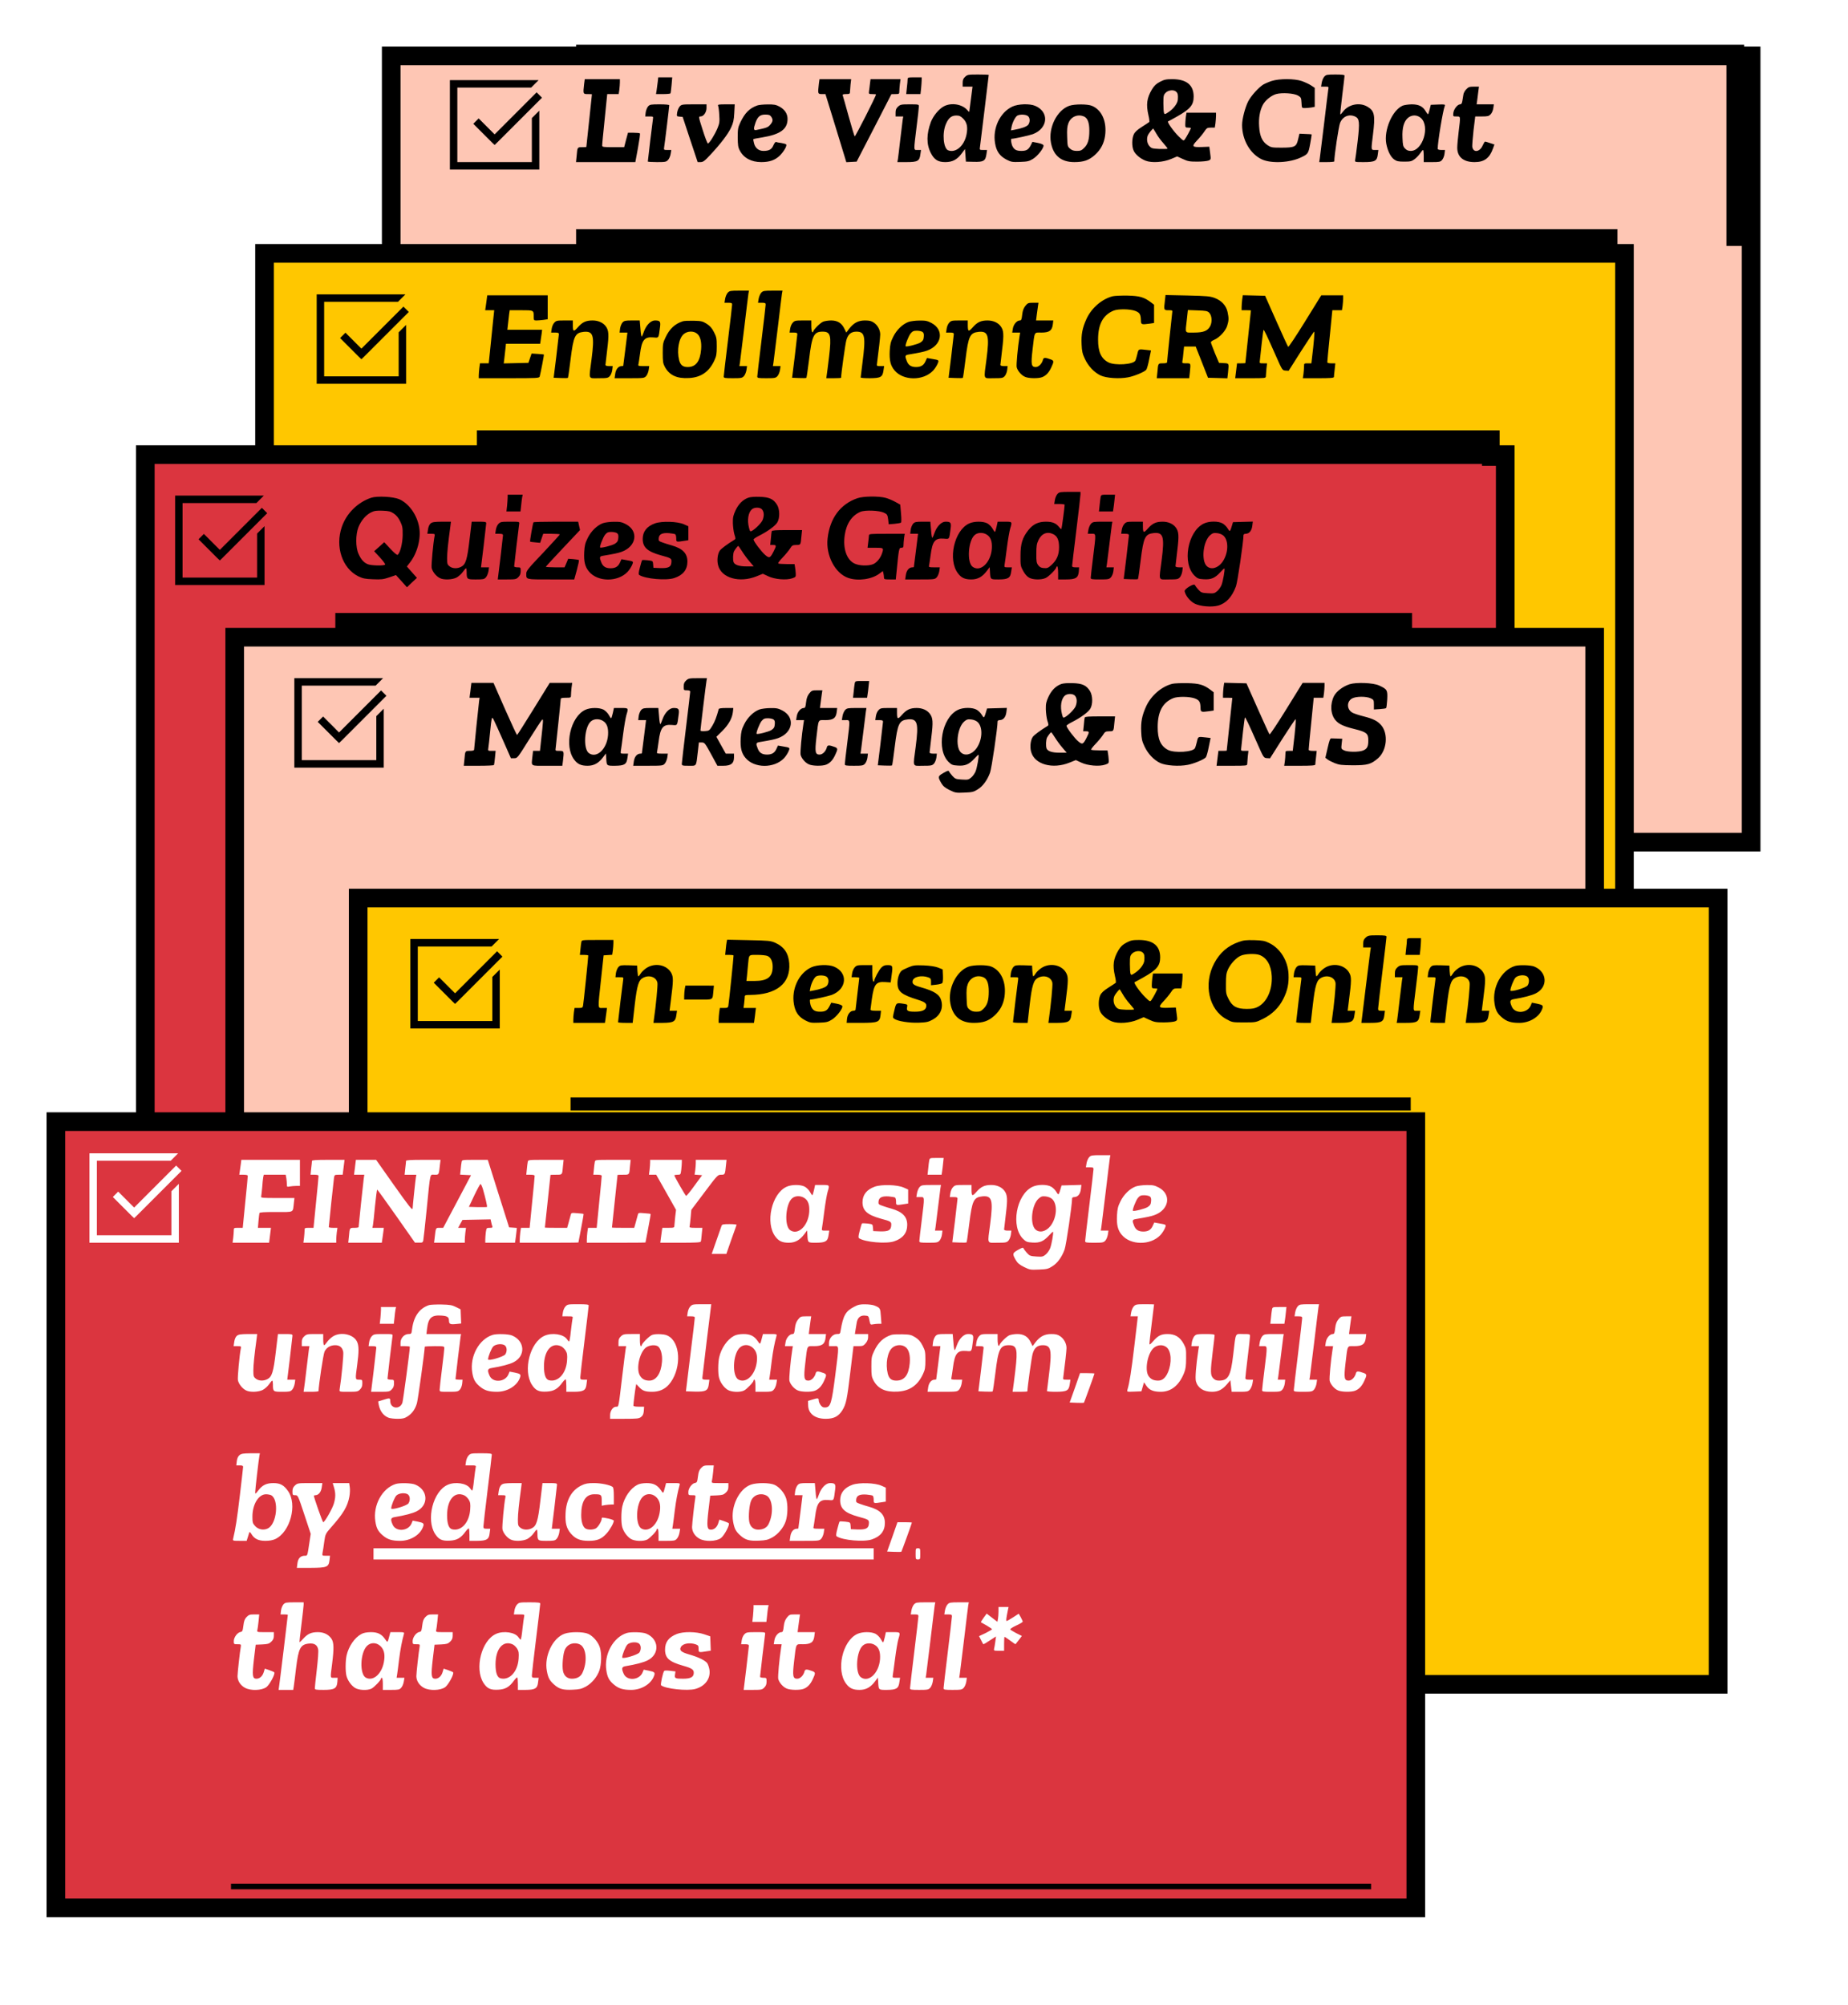 <?xml version="1.0" encoding="UTF-8" standalone="no"?>
<svg
   xmlns:dc="http://purl.org/dc/elements/1.1/"
   xmlns:cc="http://creativecommons.org/ns#"
   xmlns:rdf="http://www.w3.org/1999/02/22-rdf-syntax-ns#"
   xmlns:svg="http://www.w3.org/2000/svg"
   xmlns="http://www.w3.org/2000/svg"
   xmlns:sodipodi="http://sodipodi.sourceforge.net/DTD/sodipodi-0.dtd"
   xmlns:inkscape="http://www.inkscape.org/namespaces/inkscape"
   id="screenshot"
   viewBox="0.062 0.5 496 538"
   width="496"
   height="538"
   version="1.1"
   sodipodi:docname="right_side_cards.svg"
   inkscape:version="0.92.3 (2405546, 2018-03-11)">
  <defs
     id="defs410" />
  <sodipodi:namedview
     pagecolor="#ffffff"
     bordercolor="#666666"
     borderopacity="1"
     objecttolerance="10"
     gridtolerance="10"
     guidetolerance="10"
     inkscape:pageopacity="0"
     inkscape:pageshadow="2"
     inkscape:window-width="1920"
     inkscape:window-height="1008"
     id="namedview408"
     showgrid="false"
     fit-margin-top="3"
     fit-margin-left="3"
     fit-margin-bottom="10"
     fit-margin-right="10"
     inkscape:zoom="0.5"
     inkscape:cx="202.68049"
     inkscape:cy="319.80667"
     inkscape:window-x="0"
     inkscape:window-y="32"
     inkscape:window-maximized="1"
     inkscape:current-layer="screenshot" />
  <g
     id="shape-5782ddd0-b372-11eb-a19f-b902f2f7b4ee"
     transform="translate(11,11)">
    <g
       id="g404">
      <g
         id="shape-1723e7f0-b365-11eb-a19f-b902f2f7b4ee"
         style="filter:url(#filter_b98e96c0-b374-11eb-bad9-23164b13e969)">
        <defs
           id="defs220">
          <filter
             id="filter_b98e96c0-b374-11eb-bad9-23164b13e969"
             x="82.062"
             y="-7.5"
             width="393"
             height="239"
             filterUnits="userSpaceOnUse"
             style="color-interpolation-filters:sRGB">
            <feFlood
               flood-opacity="0"
               result="BackgroundImageFix"
               id="feFlood205" />
            <feColorMatrix
               in="SourceAlpha"
               type="matrix"
               values="0 0 0 0 0 0 0 0 0 0 0 0 0 0 0 0 0 0 127 0"
               id="feColorMatrix207" />
            <feOffset
               dx="4"
               dy="4"
               id="feOffset209" />
            <feGaussianBlur
               stdDeviation="3.5"
               id="feGaussianBlur211" />
            <feColorMatrix
               type="matrix"
               values="0 0 0 0 0 0 0 0 0 0 0 0 0 0 0 0 0 0 0.2 0"
               id="feColorMatrix213" />
            <feBlend
               mode="normal"
               in2="BackgroundImageFix"
               result="filter_e9d62510-6850-11eb-859f-87a287cc736d"
               id="feBlend215" />
            <feBlend
               mode="normal"
               in="SourceGraphic"
               in2="filter_e9d62510-6850-11eb-859f-87a287cc736d"
               result="shape"
               id="feBlend217" />
          </filter>
        </defs>
        <rect
           rx="0"
           ry="0"
           x="90.062"
           y="0.5"
           transform="translate(1.8500491e-6,4.5271698e-6)"
           width="365"
           height="211"
           style="fill:#fec6b4;fill-opacity:1;stroke:#000000;stroke-width:5;stroke-opacity:1"
           id="rect222" />
      </g>
      <g
         id="shape-1723e7f1-b365-11eb-a19f-b902f2f7b4ee"
         style="filter:url(#filter_b98fa830-b374-11eb-bad9-23164b13e969)">
        <defs
           id="defs240">
          <filter
             id="filter_b98fa830-b374-11eb-bad9-23164b13e969"
             x="48.063"
             y="45.5"
             width="393"
             height="239"
             filterUnits="userSpaceOnUse"
             style="color-interpolation-filters:sRGB">
            <feFlood
               flood-opacity="0"
               result="BackgroundImageFix"
               id="feFlood225" />
            <feColorMatrix
               in="SourceAlpha"
               type="matrix"
               values="0 0 0 0 0 0 0 0 0 0 0 0 0 0 0 0 0 0 127 0"
               id="feColorMatrix227" />
            <feOffset
               dx="4"
               dy="4"
               id="feOffset229" />
            <feGaussianBlur
               stdDeviation="3.5"
               id="feGaussianBlur231" />
            <feColorMatrix
               type="matrix"
               values="0 0 0 0 0 0 0 0 0 0 0 0 0 0 0 0 0 0 0.2 0"
               id="feColorMatrix233" />
            <feBlend
               mode="normal"
               in2="BackgroundImageFix"
               result="filter_e0eb4700-6850-11eb-859f-87a287cc736d"
               id="feBlend235" />
            <feBlend
               mode="normal"
               in="SourceGraphic"
               in2="filter_e0eb4700-6850-11eb-859f-87a287cc736d"
               result="shape"
               id="feBlend237" />
          </filter>
        </defs>
        <rect
           rx="0"
           ry="0"
           x="56.062"
           y="53.5"
           transform="translate(2.7750735e-6,3.8187858e-6)"
           width="365"
           height="211"
           style="fill:#ffc700;fill-opacity:1;stroke:#000000;stroke-width:5;stroke-opacity:1"
           id="rect242" />
      </g>
      <g
         id="shape-1723e7f2-b365-11eb-a19f-b902f2f7b4ee"
         style="filter:url(#filter_b9904470-b374-11eb-bad9-23164b13e969)">
        <defs
           id="defs260">
          <filter
             id="filter_b9904470-b374-11eb-bad9-23164b13e969"
             x="16.063"
             y="99.5"
             width="393"
             height="239"
             filterUnits="userSpaceOnUse"
             style="color-interpolation-filters:sRGB">
            <feFlood
               flood-opacity="0"
               result="BackgroundImageFix"
               id="feFlood245" />
            <feColorMatrix
               in="SourceAlpha"
               type="matrix"
               values="0 0 0 0 0 0 0 0 0 0 0 0 0 0 0 0 0 0 127 0"
               id="feColorMatrix247" />
            <feOffset
               dx="4"
               dy="4"
               id="feOffset249" />
            <feGaussianBlur
               stdDeviation="3.5"
               id="feGaussianBlur251" />
            <feColorMatrix
               type="matrix"
               values="0 0 0 0 0 0 0 0 0 0 0 0 0 0 0 0 0 0 0.2 0"
               id="feColorMatrix253" />
            <feBlend
               mode="normal"
               in2="BackgroundImageFix"
               result="filter_d19298d0-6850-11eb-859f-87a287cc736d"
               id="feBlend255" />
            <feBlend
               mode="normal"
               in="SourceGraphic"
               in2="filter_d19298d0-6850-11eb-859f-87a287cc736d"
               result="shape"
               id="feBlend257" />
          </filter>
        </defs>
        <rect
           rx="0"
           ry="0"
           x="24.063"
           y="107.5"
           transform="translate(0,6.7483353e-6)"
           width="365"
           height="211"
           style="fill:#db353f;fill-opacity:1;stroke:#000000;stroke-width:5;stroke-opacity:1"
           id="rect262" />
      </g>
      <g
         id="shape-1723e7f3-b365-11eb-a19f-b902f2f7b4ee">
        <g
           class="svg-raw"
           transform="translate(4.0142547e-7,-2.1260292e-6)"
           id="g269">
          <svg
             viewBox="0 0 32 32"
             x="105.812"
             y="7"
             width="32"
             height="32"
             preserveAspectRatio="none"
             version="1.1"
             id="svg267">
            <path
               d="M 4,4 V 28 H 28 V 12.187 l -2,2.001 V 26 H 6 V 6 h 19.813 l 2,-2 z M 27.281,7.281 16,18.563 11.719,14.28 l -1.439,1.44 5.001,4.999 0.719,0.687 0.719,-0.686 12,-12.001 z"
               id="path265"
               inkscape:connector-curvature="0" />
          </svg>
        </g>
      </g>
      <g
         id="shape-1723e7f5-b365-11eb-a19f-b902f2f7b4ee">
        <g
           id="g274">
          <path
             d="m 2693,1858 c -12,-13 -24,-42 -28,-65 l -7,-43 h 41 c 34,0 41,-3 41,-19 0,-11 -20,-185 -45,-388 -25,-202 -45,-376 -45,-385 0,-16 11,-18 98,-18 89,0 100,2 119,23 11,12 23,41 27,65 l 6,42 h -41 -41 l 6,38 c 3,20 24,188 46,372 22,184 42,350 45,368 l 6,32 h -104 c -95,0 -105,-2 -124,-22 z m 360,0 c -12,-13 -24,-42 -28,-65 l -7,-43 h 41 c 34,0 41,-3 41,-19 0,-11 -20,-185 -45,-388 -25,-202 -45,-376 -45,-385 0,-16 11,-18 98,-18 89,0 100,2 119,23 11,12 23,41 27,65 l 6,42 h -41 -41 l 6,38 c 3,20 24,188 46,372 22,184 42,350 45,368 l 6,32 h -104 c -95,0 -105,-2 -124,-22 z M 105,1783 c -3,-27 -8,-63 -11,-80 l -5,-33 h 49 48 l -12,-112 c -6,-62 -20,-191 -29,-285 L 127,1100 H 80 33 l -7,-52 c -3,-29 -6,-65 -6,-80 v -28 h 324 c 301,0 325,1 330,18 12,45 48,233 45,236 -2,2 -33,5 -68,7 l -64,4 -17,-50 -17,-50 -132,-3 -133,-3 6,48 c 3,26 8,74 12,106 l 6,57 h 184 183 l 5,33 c 3,17 7,51 11,75 l 5,42 H 514 327 l 7,63 c 4,34 9,81 12,105 l 6,42 h 123 c 137,0 135,1 135,-71 0,-36 2,-39 29,-39 15,0 49,3 75,6 l 46,7 v 128 129 H 436 111 Z m 6722,37 c -116,-29 -228,-125 -282,-242 -45,-99 -58,-168 -53,-274 3,-74 9,-101 35,-156 37,-79 99,-145 168,-178 61,-29 202,-39 298,-20 67,13 175,58 193,81 7,8 21,57 31,110 l 20,97 -51,6 c -85,10 -83,11 -96,-46 -7,-29 -16,-60 -21,-69 -21,-42 -219,-55 -289,-19 -78,40 -112,114 -111,246 0,164 53,262 165,309 49,21 179,19 236,-3 47,-19 57,-36 59,-104 1,-42 6,-44 95,-32 l 46,7 v 98 98 l -33,25 c -73,56 -123,70 -252,73 -66,1 -137,-2 -158,-7 z m 560,-41 c -13,-108 -13,-109 37,-109 45,0 45,0 40,-32 -6,-48 -54,-507 -54,-524 0,-10 -13,-14 -45,-14 -52,0 -51,1 -59,-92 l -7,-68 h 174 174 l 7,61 c 10,103 12,99 -39,99 -42,0 -45,2 -41,23 3,12 8,52 11,90 l 7,67 h 62 63 l 66,-167 66,-168 104,-3 104,-3 7,62 c 10,102 12,98 -46,101 l -51,3 -44,104 c -23,57 -43,110 -43,116 0,7 15,19 33,26 58,24 125,96 142,152 18,60 18,80 4,148 -15,69 -63,121 -137,150 -51,19 -83,22 -293,27 l -236,5 z m 474,-135 c 30,-30 35,-99 12,-144 -27,-52 -71,-70 -175,-70 -102,0 -94,-15 -76,141 l 11,101 103,-4 c 90,-3 106,-6 125,-24 z m 355,140 c -3,-26 -6,-62 -6,-80 v -34 h 50 c 28,0 50,-1 50,-2 0,-2 -14,-129 -30,-283 -16,-154 -30,-281 -30,-282 0,-2 -20,-3 -44,-3 h -45 l -6,-47 c -3,-27 -7,-63 -10,-81 l -4,-32 h 165 c 153,0 164,1 164,19 0,10 3,46 6,80 l 7,61 h -41 c -40,0 -41,0 -36,33 2,17 11,97 19,176 9,80 18,147 20,149 5,6 34,-54 133,-278 68,-154 69,-155 103,-158 l 34,-2 133,210 c 74,115 137,210 141,210 6,0 -3,-118 -24,-287 l -6,-53 h -40 c -38,0 -39,-1 -39,-34 0,-18 -3,-54 -6,-80 l -7,-46 h 167 c 126,0 166,3 167,13 0,6 3,42 8,80 l 7,67 h -43 c -28,0 -43,4 -43,13 -1,6 12,135 27,285 l 27,272 h 52 51 l 7,46 c 3,26 6,62 6,80 v 34 h -118 -117 l -174,-281 c -95,-154 -177,-277 -181,-272 -5,4 -62,130 -128,278 l -120,270 -119,3 -120,3 z m -2328,-68 c -19,-24 -29,-50 -34,-95 -5,-50 -10,-61 -25,-61 -32,0 -68,-42 -75,-87 l -7,-43 h 43 42 l -6,-37 c -20,-126 -36,-308 -31,-334 9,-39 51,-89 92,-105 39,-17 140,-18 180,-3 42,16 73,48 99,104 30,64 30,73 -3,86 -62,23 -80,23 -86,-3 -11,-43 -46,-78 -78,-78 -47,0 -52,29 -34,184 24,205 15,186 95,186 85,0 115,21 123,88 l 5,42 h -92 -93 l 8,63 c 5,34 10,77 13,95 l 5,32 h -57 c -53,0 -59,-3 -84,-34 z M 831,1536 c -13,-13 -25,-42 -28,-65 l -6,-41 h 42 c 33,0 41,-4 41,-17 -1,-10 -13,-119 -28,-243 l -28,-225 74,-3 c 41,-2 77,-1 79,2 3,3 16,93 29,201 31,249 47,283 142,293 102,9 116,-39 83,-293 -30,-229 -39,-205 77,-205 89,0 100,2 119,23 11,12 23,41 26,65 l 5,42 h -39 c -25,0 -39,5 -39,13 1,6 9,81 19,165 20,161 17,206 -16,250 -29,39 -81,62 -141,62 -71,0 -110,-18 -159,-74 -46,-52 -53,-48 -53,30 v 44 h -88 c -81,0 -91,-2 -111,-24 z m 732,2 c -11,-13 -23,-42 -26,-65 l -5,-43 h 42 42 l -22,-177 c -12,-98 -23,-179 -23,-180 -1,-2 -9,-3 -18,-3 -34,-1 -61,-33 -68,-82 l -7,-48 h 159 c 153,0 160,1 180,23 11,12 23,41 27,65 l 6,42 h -61 c -53,0 -60,2 -55,18 2,9 10,60 17,112 19,151 47,186 143,178 61,-5 56,-13 72,111 8,61 0,71 -55,71 -43,0 -92,-49 -117,-117 -9,-27 -20,-52 -24,-56 -4,-5 -11,32 -14,82 l -8,91 h -82 c -73,0 -85,-3 -103,-22 z m 647,13 c -84,-27 -141,-80 -184,-171 -29,-60 -31,-73 -31,-170 0,-89 3,-111 22,-147 49,-91 130,-129 261,-121 128,7 215,67 271,188 22,47 26,69 26,151 0,87 -3,101 -30,154 -23,45 -42,66 -79,90 -44,27 -58,30 -140,32 -50,1 -102,-1 -116,-6 z m 153,-132 c 35,-27 51,-88 44,-171 -11,-128 -57,-188 -144,-188 -52,0 -78,21 -92,74 -26,106 -4,235 50,280 39,33 104,36 142,5 z m 1028,117 c -13,-13 -25,-42 -28,-65 l -6,-41 h 42 c 33,0 41,-4 41,-17 -1,-10 -13,-119 -28,-243 l -28,-225 74,-3 c 41,-2 77,-1 79,2 3,3 16,91 29,195 31,260 51,301 145,301 86,0 97,-39 70,-268 -12,-97 -23,-189 -26,-204 l -4,-28 h 79 c 44,0 80,2 80,5 0,40 45,363 56,402 18,65 51,93 109,93 91,0 101,-51 65,-330 -11,-85 -20,-158 -20,-162 0,-5 44,-8 98,-8 117,1 137,12 147,83 l 7,47 h -40 c -40,0 -41,0 -36,33 17,126 34,277 34,307 0,48 -28,100 -69,127 -26,18 -48,23 -95,23 -73,0 -122,-27 -171,-91 l -29,-39 -21,42 c -28,60 -74,88 -142,88 -29,0 -68,-6 -86,-13 -33,-14 -107,-89 -107,-108 0,-5 -4,-7 -10,-4 -5,3 -10,33 -10,66 v 59 h -88 c -81,0 -91,-2 -111,-24 z m 1242,8 c -63,-23 -128,-86 -164,-160 -27,-54 -33,-81 -37,-150 -5,-101 8,-158 51,-209 93,-113 308,-115 414,-4 18,19 39,51 48,72 18,43 19,41 -62,55 l -51,9 -17,-37 c -19,-42 -49,-60 -100,-60 -52,0 -82,19 -99,62 -23,56 -20,66 17,72 125,21 162,29 199,42 161,57 188,223 48,297 -44,23 -64,27 -129,26 -42,0 -95,-7 -118,-15 z m 151,-107 c 13,-9 17,-23 14,-52 -2,-31 -10,-44 -35,-61 -28,-19 -151,-50 -160,-41 -8,9 31,110 53,137 21,25 33,30 68,30 23,0 50,-6 60,-13 z m 287,99 c -13,-13 -25,-42 -28,-65 l -6,-41 h 42 c 33,0 41,-4 41,-17 -1,-10 -13,-119 -28,-243 l -28,-225 74,-3 c 41,-2 77,-1 79,2 3,3 16,93 29,201 31,249 47,283 142,293 102,9 116,-39 83,-293 -30,-229 -39,-205 77,-205 89,0 100,2 119,23 11,12 23,41 26,65 l 5,42 h -39 c -25,0 -39,5 -39,13 1,6 9,81 19,165 20,161 17,206 -16,250 -29,39 -81,62 -141,62 -71,0 -110,-18 -159,-74 -46,-52 -53,-48 -53,30 v 44 h -88 c -81,0 -91,-2 -111,-24 z M 0,280 V 180 h 5395 5395 V 90 0 h 95 95 V 190 380 H 5490 0 Z"
             transform="matrix(0.025,0,0,-0.025,117.062,114.5)"
             id="path272"
             inkscape:connector-curvature="0"
             style="fill:#000000;stroke:none" />
        </g>
      </g>
      <g
         id="shape-1723e7f6-b365-11eb-a19f-b902f2f7b4ee">
        <g
           class="svg-raw"
           id="g281">
          <svg
             viewBox="0 0 32 32"
             x="70.062"
             y="64.5"
             width="32"
             height="32"
             preserveAspectRatio="none"
             version="1.1"
             id="svg279">
            <path
               d="M 4,4 V 28 H 28 V 12.187 l -2,2.001 V 26 H 6 V 6 h 19.813 l 2,-2 z M 27.281,7.281 16,18.563 11.719,14.28 l -1.439,1.44 5.001,4.999 0.719,0.687 0.719,-0.686 12,-12.001 z"
               id="path277"
               inkscape:connector-curvature="0" />
          </svg>
        </g>
      </g>
      <g
         id="shape-1723e7f8-b365-11eb-a19f-b902f2f7b4ee">
        <g
           id="g286">
          <path
             d="m 7753,1858 c -12,-13 -24,-42 -28,-65 l -7,-43 h 56 c 31,0 56,-4 56,-8 0,-24 -31,-257 -35,-261 -3,-2 -14,8 -26,23 -32,40 -71,56 -140,56 -82,0 -139,-27 -189,-91 -64,-81 -84,-146 -84,-274 -1,-104 1,-113 29,-164 19,-35 42,-61 65,-73 41,-22 126,-24 173,-4 33,13 117,97 117,116 0,5 5,10 10,10 6,0 10,-30 10,-70 v -70 h 84 c 105,0 132,17 138,85 l 3,45 h -37 c -27,0 -38,4 -38,14 0,8 20,179 45,380 25,201 45,377 45,391 v 25 h -113 c -105,0 -115,-2 -134,-22 z m -43,-433 c 42,-22 60,-63 60,-140 0,-80 -25,-139 -82,-190 -34,-31 -45,-36 -80,-33 -31,2 -46,10 -62,31 -18,25 -21,42 -20,125 0,80 4,105 23,145 35,72 96,95 161,62 z m -5860,396 c 0,-15 -3,-56 -6,-90 l -7,-61 h 76 75 l 7,63 c 3,34 8,74 11,90 l 6,27 h -81 -81 z m 6366,2 c -3,-16 -8,-56 -11,-90 l -7,-63 h 76 75 l 5,33 c 3,17 8,58 11,90 l 6,57 h -74 c -74,0 -75,0 -81,-27 z M 385,1817 C 240,1768 120,1650 70,1505 -4,1291 75,1058 248,973 c 48,-23 73,-28 157,-31 86,-4 111,-1 173,20 l 73,25 59,-65 59,-66 53,51 54,50 -54,61 -54,61 31,40 c 81,102 123,261 101,383 -24,133 -110,253 -213,299 -64,28 -237,37 -302,16 z m 242,-169 c 28,-18 50,-45 69,-84 24,-50 28,-68 27,-148 -1,-90 -28,-195 -55,-212 -6,-4 -40,25 -77,65 l -66,71 -54,-49 -54,-48 62,-67 c 34,-37 59,-71 56,-76 -9,-15 -151,-12 -188,4 -42,18 -71,50 -98,111 -32,69 -32,206 -1,286 28,70 79,130 134,158 36,18 57,21 124,19 68,-3 87,-7 121,-30 z m 3805,169 c -58,-22 -103,-67 -135,-135 -25,-54 -30,-76 -29,-136 1,-39 8,-93 16,-121 15,-46 15,-51 -1,-60 -71,-43 -140,-94 -155,-115 -24,-34 -33,-106 -18,-160 36,-136 231,-190 413,-116 l 67,27 58,-27 c 69,-33 193,-44 257,-22 38,13 40,15 38,53 -1,22 -5,54 -8,70 l -5,30 h -84 c -46,0 -88,3 -91,7 -4,4 17,32 47,63 30,31 65,74 79,95 22,36 28,39 67,40 48,0 48,-1 56,93 l 7,67 h -161 c -120,0 -162,-3 -164,-12 -3,-7 -7,-43 -10,-80 l -7,-68 h 31 c 36,0 37,-7 6,-68 -37,-73 -46,-77 -89,-41 -39,32 -127,148 -127,168 0,6 28,25 63,42 90,46 170,104 192,141 29,48 27,141 -3,190 -39,62 -82,82 -187,85 -54,2 -103,-2 -123,-10 z m 152,-129 c 20,-28 20,-68 3,-111 -14,-32 -77,-95 -115,-116 -18,-9 -21,-6 -31,34 -21,83 -8,163 31,198 30,25 93,23 112,-5 z m -218,-445 c 20,-32 56,-82 81,-110 l 45,-53 h -77 c -79,0 -127,16 -139,45 -10,27 -7,95 5,118 12,22 39,57 45,57 2,0 20,-26 40,-57 z m 1239,569 c -183,-63 -296,-215 -320,-432 -21,-181 81,-376 222,-424 105,-36 254,-15 336,48 l 35,26 6,-22 c 3,-13 6,-33 6,-45 0,-21 4,-23 64,-23 h 63 l 7,68 c 26,264 27,272 52,272 20,0 24,5 24,29 0,15 3,49 6,75 l 7,46 h -192 c -175,0 -191,-1 -192,-17 0,-10 -4,-44 -8,-75 l -7,-58 h 83 c 91,0 92,-1 72,-61 -17,-51 -57,-99 -95,-115 -51,-21 -150,-18 -201,7 -84,41 -125,162 -104,305 18,124 77,211 169,250 50,21 202,15 253,-10 34,-16 37,-22 44,-71 l 6,-53 62,5 c 34,3 66,9 70,13 5,4 5,49 0,100 l -8,93 -52,29 c -29,16 -76,36 -105,44 -75,20 -240,18 -303,-4 z M 1023,1541 c -13,-11 -24,-35 -28,-64 l -7,-47 h 41 c 38,0 41,-2 37,-22 -15,-72 -37,-313 -32,-343 8,-40 46,-89 87,-110 41,-22 132,-19 180,5 22,12 52,38 67,60 15,22 30,39 35,40 4,0 7,-17 7,-37 0,-82 2,-83 99,-83 78,0 90,2 108,23 11,12 23,41 27,65 l 6,42 h -43 -43 l 28,228 c 15,125 27,235 28,245 0,15 -10,17 -78,17 h -78 l -23,-192 c -25,-214 -41,-267 -90,-292 -42,-22 -93,-20 -125,5 -23,18 -26,27 -26,88 0,57 10,159 36,349 l 5,42 h -98 c -80,-1 -102,-4 -120,-19 z m 728,-5 c -13,-13 -25,-42 -28,-65 l -6,-41 h 42 c 33,0 41,-4 41,-17 -1,-10 -13,-120 -28,-245 l -28,-228 h 98 c 92,0 101,2 123,25 18,18 25,35 25,65 0,39 -1,40 -35,40 -19,0 -35,5 -35,11 0,12 48,420 54,457 3,22 1,22 -99,22 -94,0 -103,-2 -124,-24 z m 376,17 c -7,-12 -40,-203 -36,-207 2,-2 27,-6 56,-8 l 52,-5 16,48 17,49 h 89 c 49,0 89,-3 89,-7 -1,-5 -82,-93 -180,-198 -157,-164 -180,-193 -180,-221 0,-67 -13,-64 264,-64 h 251 l 28,101 c 15,56 25,104 22,107 -3,3 -30,7 -60,10 l -55,4 -19,-46 -20,-46 h -101 c -55,0 -100,3 -100,6 0,3 83,93 184,200 l 183,194 -10,45 -10,45 h -238 c -131,0 -240,-3 -242,-7 z m 746,-9 c -63,-23 -128,-86 -164,-160 -27,-54 -33,-81 -37,-150 -5,-101 8,-158 51,-209 93,-113 308,-115 414,-4 18,19 39,51 48,72 18,43 19,41 -62,55 l -51,9 -17,-37 c -19,-42 -49,-60 -100,-60 -52,0 -82,19 -99,62 -23,56 -20,66 17,72 125,21 162,29 199,42 161,57 188,223 48,297 -44,23 -64,27 -129,26 -42,0 -95,-7 -118,-15 z m 151,-107 c 13,-9 17,-23 14,-52 -2,-31 -10,-44 -35,-61 -28,-19 -151,-50 -160,-41 -8,9 31,110 53,137 21,25 33,30 68,30 23,0 50,-6 60,-13 z m 408,105 c -87,-31 -132,-88 -132,-167 0,-90 51,-136 195,-176 112,-30 117,-33 113,-77 -4,-49 -32,-63 -123,-60 l -70,3 -3,37 c -3,37 -3,37 -58,44 -30,3 -57,4 -60,1 -3,-3 -14,-38 -24,-78 -15,-56 -16,-75 -7,-81 64,-42 290,-62 376,-33 94,31 141,90 141,177 0,88 -51,140 -170,174 -30,8 -74,22 -98,31 -40,14 -43,18 -40,46 4,43 37,59 110,54 31,-3 61,-8 67,-12 6,-3 11,-23 11,-44 0,-41 -3,-41 98,-25 l 32,5 v 75 75 l -47,21 c -69,31 -237,36 -311,10 z m 2771,-4 c -11,-13 -23,-42 -26,-65 l -5,-43 h 42 42 l -22,-177 c -12,-98 -23,-179 -23,-180 -1,-2 -9,-3 -18,-3 -34,-1 -61,-33 -68,-82 l -7,-48 h 159 c 153,0 160,1 180,23 11,12 23,41 27,65 l 6,42 h -61 c -53,0 -60,2 -55,18 2,9 10,60 17,112 19,151 47,186 143,178 61,-5 56,-13 72,111 8,61 0,71 -55,71 -43,0 -92,-49 -117,-117 -9,-27 -20,-52 -24,-56 -4,-5 -11,32 -14,82 l -8,91 h -82 c -73,0 -85,-3 -103,-22 z m 602,3 c -161,-73 -232,-390 -120,-536 36,-48 74,-65 143,-65 69,0 119,28 167,92 l 30,40 3,-44 c 5,-91 2,-88 95,-88 101,1 124,15 133,84 l 7,46 h -41 c -40,0 -41,1 -37,28 3,15 14,97 25,182 11,86 27,178 35,205 23,76 24,75 -59,75 h -75 l -12,-55 c -7,-30 -15,-55 -18,-55 -3,0 -15,16 -26,37 -11,20 -36,44 -55,55 -46,24 -141,24 -195,-1 z m 186,-118 c 45,-26 62,-74 57,-153 -11,-149 -121,-254 -205,-195 -66,46 -49,288 24,344 32,26 85,27 124,4 z m 1122,115 c -12,-13 -24,-42 -28,-65 l -7,-43 h 41 c 50,0 49,14 16,-254 -14,-110 -25,-208 -25,-218 0,-16 10,-18 98,-18 89,0 100,2 119,23 11,12 23,41 26,65 l 5,42 h -40 -40 l 6,38 c 3,20 15,114 26,207 11,94 23,187 26,208 l 6,37 h -104 c -96,0 -106,-2 -125,-22 z m 358,-2 c -13,-13 -25,-42 -28,-65 l -6,-41 h 42 c 33,0 41,-4 41,-17 -1,-10 -13,-119 -28,-243 l -28,-225 74,-3 c 41,-2 77,-1 79,2 3,3 16,93 29,201 31,249 47,283 142,293 102,9 116,-39 83,-293 -30,-229 -39,-205 77,-205 89,0 100,2 119,23 11,12 23,41 26,65 l 5,42 h -39 c -25,0 -39,5 -39,13 1,6 9,81 19,165 20,161 17,206 -16,250 -29,39 -81,62 -141,62 -71,0 -110,-18 -159,-74 -46,-52 -53,-48 -53,30 v 44 h -88 c -81,0 -91,-2 -111,-24 z m 851,3 c -173,-86 -232,-428 -97,-559 31,-30 43,-35 99,-38 78,-5 119,12 177,75 22,24 42,43 44,41 8,-8 -15,-138 -31,-178 -9,-22 -30,-52 -47,-66 -28,-24 -37,-26 -100,-22 -64,4 -72,6 -102,39 -18,20 -34,42 -37,49 -7,22 -114,-42 -110,-66 8,-46 58,-108 107,-133 57,-30 182,-41 251,-22 86,23 151,92 193,207 17,44 81,481 81,550 0,8 10,14 23,14 38,1 64,31 71,83 l 6,48 -107,-3 -106,-3 -14,-47 c -7,-27 -17,-48 -21,-48 -4,0 -15,14 -24,30 -9,16 -32,39 -50,50 -46,28 -148,28 -206,-1 z m 214,-130 c 60,-56 51,-200 -18,-289 -49,-62 -120,-78 -163,-36 -61,61 -38,268 38,332 26,22 38,25 75,21 26,-3 53,-14 68,-28 z M 0,480 V 380 h 5780 5780 V 480 580 H 5780 0 Z"
             transform="matrix(0.025,0,0,-0.025,79.063,168.5)"
             id="path284"
             inkscape:connector-curvature="0"
             style="fill:#000000;stroke:none" />
        </g>
      </g>
      <g
         id="shape-1723e7f9-b365-11eb-a19f-b902f2f7b4ee">
        <g
           class="svg-raw"
           id="g293">
          <svg
             viewBox="0 0 32 32"
             x="32.062"
             y="118.5"
             width="32"
             height="32"
             preserveAspectRatio="none"
             version="1.1"
             id="svg291">
            <path
               d="M 4,4 V 28 H 28 V 12.187 l -2,2.001 V 26 H 6 V 6 h 19.813 l 2,-2 z M 27.281,7.281 16,18.563 11.719,14.28 l -1.439,1.44 5.001,4.999 0.719,0.687 0.719,-0.686 12,-12.001 z"
               id="path289"
               inkscape:connector-curvature="0" />
          </svg>
        </g>
      </g>
      <g
         id="shape-1723e7fb-b365-11eb-a19f-b902f2f7b4ee"
         style="filter:url(#filter_b9939fd0-b374-11eb-bad9-23164b13e969)">
        <defs
           id="defs311">
          <filter
             id="filter_b9939fd0-b374-11eb-bad9-23164b13e969"
             x="40.063"
             y="148.5"
             width="393"
             height="239"
             filterUnits="userSpaceOnUse"
             style="color-interpolation-filters:sRGB">
            <feFlood
               flood-opacity="0"
               result="BackgroundImageFix"
               id="feFlood296" />
            <feColorMatrix
               in="SourceAlpha"
               type="matrix"
               values="0 0 0 0 0 0 0 0 0 0 0 0 0 0 0 0 0 0 127 0"
               id="feColorMatrix298" />
            <feOffset
               dx="4"
               dy="4"
               id="feOffset300" />
            <feGaussianBlur
               stdDeviation="3.5"
               id="feGaussianBlur302" />
            <feColorMatrix
               type="matrix"
               values="0 0 0 0 0 0 0 0 0 0 0 0 0 0 0 0 0 0 0.2 0"
               id="feColorMatrix304" />
            <feBlend
               mode="normal"
               in2="BackgroundImageFix"
               result="filter_e9d62510-6850-11eb-859f-87a287cc736d"
               id="feBlend306" />
            <feBlend
               mode="normal"
               in="SourceGraphic"
               in2="filter_e9d62510-6850-11eb-859f-87a287cc736d"
               result="shape"
               id="feBlend308" />
          </filter>
        </defs>
        <rect
           rx="0"
           ry="0"
           x="48.062"
           y="156.5"
           transform="translate(4.5727627e-6,3.4557239e-6)"
           width="365"
           height="211"
           style="fill:#fec6b4;fill-opacity:1;stroke:#000000;stroke-width:5;stroke-opacity:1"
           id="rect313" />
      </g>
      <g
         id="shape-1723e7fc-b365-11eb-a19f-b902f2f7b4ee">
        <g
           id="g318">
          <path
             d="m 0,1560 v -100 h 5535 5535 V 730 0 h 95 95 v 830 830 H 5630 0 Z"
             transform="matrix(0.025,0,0,-0.025,86.063,325.5)"
             id="path316"
             inkscape:connector-curvature="0"
             style="fill:#000000;stroke:none" />
        </g>
      </g>
      <g
         id="shape-1723e7fd-b365-11eb-a19f-b902f2f7b4ee"
         style="filter:url(#filter_b994b140-b374-11eb-bad9-23164b13e969)">
        <defs
           id="defs336">
          <filter
             id="filter_b994b140-b374-11eb-bad9-23164b13e969"
             x="73.197"
             y="218.5"
             width="393"
             height="239"
             filterUnits="userSpaceOnUse"
             style="color-interpolation-filters:sRGB">
            <feFlood
               flood-opacity="0"
               result="BackgroundImageFix"
               id="feFlood321" />
            <feColorMatrix
               in="SourceAlpha"
               type="matrix"
               values="0 0 0 0 0 0 0 0 0 0 0 0 0 0 0 0 0 0 127 0"
               id="feColorMatrix323" />
            <feOffset
               dx="4"
               dy="4"
               id="feOffset325" />
            <feGaussianBlur
               stdDeviation="3.5"
               id="feGaussianBlur327" />
            <feColorMatrix
               type="matrix"
               values="0 0 0 0 0 0 0 0 0 0 0 0 0 0 0 0 0 0 0.2 0"
               id="feColorMatrix329" />
            <feBlend
               mode="normal"
               in2="BackgroundImageFix"
               result="filter_e0eb4700-6850-11eb-859f-87a287cc736d"
               id="feBlend331" />
            <feBlend
               mode="normal"
               in="SourceGraphic"
               in2="filter_e0eb4700-6850-11eb-859f-87a287cc736d"
               result="shape"
               id="feBlend333" />
          </filter>
        </defs>
        <rect
           rx="0"
           ry="0"
           x="81.197"
           y="226.5"
           transform="translate(5.7944931e-6,3.8821868e-6)"
           width="365"
           height="211"
           style="fill:#ffc700;fill-opacity:1;stroke:#000000;stroke-width:5;stroke-opacity:1"
           id="rect338" />
      </g>
      <g
         id="shape-1723e7fe-b365-11eb-a19f-b902f2f7b4ee">
        <g
           id="g343">
          <path
             d="m 8536,1855 c -20,-18 -26,-34 -26,-65 v -40 h 41 41 l -6,-37 c -3,-21 -24,-186 -46,-368 -22,-181 -42,-347 -45,-367 l -5,-38 h 97 c 121,0 142,13 150,83 l 6,47 h -37 c -31,0 -36,3 -36,23 0,12 20,187 45,389 25,203 45,375 45,383 0,12 -18,15 -99,15 -90,0 -100,-2 -125,-25 z m 443,-27 c 0,-13 -3,-53 -8,-90 l -7,-68 h 77 76 l 7,61 c 3,34 6,75 6,90 v 29 h -75 c -71,0 -75,-1 -76,-22 z M 116,1808 c -3,-13 -7,-49 -10,-80 l -6,-58 h 45 c 25,0 45,-3 45,-7 1,-17 -51,-520 -56,-540 -4,-20 -11,-23 -48,-23 H 43 l -7,-46 c -3,-26 -6,-62 -6,-80 v -34 h 170 169 l 5,33 c 3,17 8,53 11,80 l 6,47 h -45 c -56,0 -55,-26 -18,315 l 27,250 46,3 46,3 7,46 c 3,25 6,61 6,79 v 34 H 290 c -168,0 -170,0 -174,-22 z m 1560,1 c -3,-13 -7,-50 -10,-81 l -6,-58 h 45 c 25,0 45,-3 45,-7 1,-17 -51,-520 -56,-540 -4,-20 -11,-23 -48,-23 h -43 l -7,-46 c -3,-26 -6,-62 -6,-80 v -34 h 190 189 l 5,33 c 3,17 7,53 10,80 l 6,47 h -67 -66 l 7,53 c 3,28 6,60 6,70 0,14 10,17 58,17 284,2 435,124 420,339 -8,109 -56,179 -153,222 -46,20 -70,23 -282,27 l -232,5 z m 439,-151 c 36,-16 55,-57 55,-115 0,-110 -55,-153 -194,-153 h -88 l 6,53 c 3,28 8,81 11,117 11,118 4,110 100,110 46,0 96,-5 110,-12 z m 3854,144 c -42,-22 -61,-40 -87,-82 -55,-93 -64,-161 -37,-279 9,-36 12,-68 8,-71 -4,-4 -40,-27 -79,-52 -49,-31 -76,-56 -87,-81 -20,-42 -22,-126 -3,-170 17,-43 73,-90 130,-112 67,-26 190,-17 275,19 l 64,27 61,-28 c 54,-25 73,-28 156,-28 52,0 107,6 121,12 25,11 25,12 16,80 l -9,68 -77,-3 c -109,-4 -116,5 -55,70 28,29 63,72 79,96 25,38 31,42 70,42 h 42 l 7,46 c 3,26 6,62 6,80 v 34 h -159 -158 l -7,-46 c -3,-26 -6,-62 -6,-80 0,-31 3,-34 30,-34 17,0 30,-2 30,-5 0,-9 -48,-99 -64,-120 -14,-19 -16,-19 -66,30 -57,56 -129,157 -114,162 5,2 46,24 90,49 148,83 184,126 184,218 0,123 -76,185 -226,186 -70,0 -89,-4 -135,-28 z m 175,-108 c 16,-15 20,-36 16,-84 -2,-38 -44,-95 -95,-130 -41,-28 -46,-30 -53,-13 -4,10 -7,57 -7,105 0,78 2,89 24,112 29,30 90,36 115,10 z m -216,-446 c 16,-29 50,-76 76,-104 25,-29 46,-55 46,-59 0,-4 -39,-5 -86,-4 -79,4 -87,6 -110,32 -26,31 -32,83 -13,120 10,20 49,67 55,67 1,0 15,-24 32,-52 z m 1247,561 c -118,-41 -204,-115 -264,-228 -119,-223 -59,-499 130,-601 63,-35 65,-35 190,-35 125,0 125,0 203,38 98,49 172,121 219,216 45,90 60,164 55,266 -7,143 -89,275 -207,332 -48,24 -70,28 -161,31 -86,2 -116,-1 -165,-19 z m 222,-140 c 77,-29 125,-110 131,-226 8,-147 -51,-279 -147,-330 -35,-18 -60,-23 -121,-23 -107,0 -154,25 -195,105 -28,55 -30,66 -29,164 0,86 4,115 21,153 28,61 88,127 138,149 45,21 157,25 202,8 z M 513,1538 c -11,-13 -23,-42 -26,-65 l -5,-43 h 44 c 42,0 43,-1 39,-27 -5,-28 -55,-443 -55,-456 0,-4 35,-7 79,-7 h 78 l 22,193 c 25,213 42,266 90,291 67,35 144,7 154,-56 4,-27 -16,-241 -38,-390 l -5,-38 h 97 c 118,1 140,13 149,84 l 7,46 h -40 -40 l 13,103 c 29,225 29,260 4,305 -48,85 -171,110 -262,53 -25,-16 -54,-43 -64,-60 -10,-17 -22,-31 -26,-31 -4,0 -8,26 -10,58 l -3,57 -90,3 c -84,2 -92,1 -112,-20 z m 2071,-2 c -133,-62 -214,-232 -186,-394 14,-86 50,-137 122,-175 51,-26 62,-28 146,-25 80,3 96,6 140,33 51,32 117,117 112,144 -2,10 -23,19 -61,27 l -58,11 -19,-38 c -24,-46 -46,-59 -100,-59 -52,0 -76,13 -95,50 -13,26 -21,80 -11,80 29,0 188,35 230,50 164,62 178,240 24,304 -59,25 -182,21 -244,-8 z m 168,-103 c 22,-20 23,-61 3,-91 -15,-21 -74,-42 -154,-56 l -33,-6 7,37 c 9,48 40,109 62,122 28,16 94,13 115,-6 z m 299,103 c -13,-13 -25,-42 -28,-65 l -6,-41 h 42 c 22,0 41,-3 41,-7 0,-5 -9,-80 -20,-168 -11,-88 -20,-166 -20,-172 0,-7 -10,-13 -23,-13 -34,0 -64,-38 -69,-87 l -4,-43 h 156 c 182,1 199,7 208,85 l 5,45 h -57 c -38,0 -56,4 -56,13 0,6 7,58 15,115 23,159 45,187 145,180 l 57,-4 11,85 c 13,96 11,101 -49,101 -26,0 -44,-8 -62,-26 -26,-26 -77,-122 -77,-144 0,-6 -4,-8 -10,-5 -5,3 -10,44 -10,91 v 84 h -83 c -75,0 -86,-2 -106,-24 z m 576,0 c -32,-13 -64,-29 -71,-35 -27,-22 -46,-79 -46,-134 0,-90 42,-124 219,-179 80,-25 98,-41 88,-80 -9,-33 -46,-48 -120,-48 -77,0 -92,9 -84,48 6,28 4,30 -31,36 -86,14 -86,14 -106,-71 -18,-73 -18,-77 -1,-89 36,-26 162,-46 263,-42 84,3 104,8 150,33 80,44 115,120 92,204 -17,65 -74,102 -215,142 -80,22 -100,37 -92,71 11,44 94,62 166,37 27,-10 31,-15 31,-48 v -37 l 55,6 c 30,3 60,11 66,17 5,5 9,40 7,79 l -3,68 -50,20 c -34,12 -84,20 -155,23 -94,3 -111,1 -163,-21 z m 647,8 c -132,-47 -226,-236 -196,-396 26,-139 110,-208 251,-208 100,0 158,20 221,77 62,56 97,122 109,205 21,151 -34,278 -141,322 -47,20 -188,20 -244,0 z m 160,-115 c 38,-18 56,-66 56,-151 0,-96 -15,-145 -55,-185 -28,-28 -40,-33 -78,-33 -34,0 -53,6 -74,24 -27,23 -28,29 -31,126 -3,79 0,112 13,147 27,71 101,102 169,72 z m 319,109 c -11,-13 -23,-42 -26,-65 l -5,-43 h 44 c 42,0 43,-1 39,-27 -5,-28 -55,-443 -55,-456 0,-4 35,-7 79,-7 h 78 l 22,193 c 25,213 42,266 90,291 67,35 144,7 154,-56 4,-27 -16,-241 -38,-390 l -5,-38 h 97 c 118,1 140,13 149,84 l 7,46 h -40 -40 l 13,103 c 29,225 29,260 4,305 -48,85 -171,110 -262,53 -25,-16 -54,-43 -64,-60 -10,-17 -22,-31 -26,-31 -4,0 -8,26 -10,58 l -3,57 -90,3 c -84,2 -92,1 -112,-20 z m 3040,0 c -11,-13 -23,-42 -26,-65 l -5,-43 h 44 c 42,0 43,-1 39,-27 -5,-28 -55,-443 -55,-456 0,-4 35,-7 79,-7 h 78 l 22,193 c 25,213 42,266 90,291 67,35 144,7 154,-56 4,-27 -16,-241 -38,-390 l -5,-38 h 97 c 118,1 140,13 149,84 l 7,46 h -40 -40 l 13,103 c 29,225 29,260 4,305 -48,85 -171,110 -262,53 -25,-16 -54,-43 -64,-60 -10,-17 -22,-31 -26,-31 -4,0 -8,26 -10,58 l -3,57 -90,3 c -84,2 -92,1 -112,-20 z m 1083,-3 c -20,-18 -26,-34 -26,-65 v -40 h 41 41 l -6,-37 c -3,-21 -15,-117 -26,-213 -11,-96 -22,-190 -25,-207 l -6,-33 h 98 c 120,0 140,11 149,83 l 7,47 h -37 c -44,0 -43,-16 -11,245 14,110 25,210 25,223 0,21 -3,22 -99,22 -90,0 -100,-2 -125,-25 z m 357,3 c -11,-13 -23,-42 -26,-65 l -5,-43 h 44 c 42,0 43,-1 39,-27 -5,-28 -55,-443 -55,-456 0,-4 35,-7 79,-7 h 78 l 22,193 c 25,213 42,266 90,291 67,35 144,7 154,-56 4,-27 -16,-241 -38,-390 l -5,-38 h 97 c 118,1 140,13 149,84 l 7,46 h -40 -40 l 13,103 c 29,225 29,260 4,305 -48,85 -171,110 -262,53 -25,-16 -54,-43 -64,-60 -10,-17 -22,-31 -26,-31 -4,0 -8,26 -10,58 l -3,57 -90,3 c -84,2 -92,1 -112,-20 z m 907,13 c -147,-45 -248,-231 -220,-403 11,-73 30,-108 80,-150 50,-43 98,-58 186,-58 109,0 213,62 245,148 15,38 8,45 -54,58 l -56,11 -12,-29 c -35,-86 -170,-95 -204,-13 -25,57 -20,73 23,80 104,17 192,40 235,62 132,66 124,229 -15,287 -39,17 -163,20 -208,7 z m 134,-117 c 20,-20 20,-63 1,-92 -20,-27 -185,-75 -185,-54 0,30 36,118 55,138 29,29 104,34 129,8 z M 1226,1303 c -3,-21 -6,-55 -6,-75 v -38 h 150 c 170,0 153,-10 164,98 l 5,52 H 1386 1233 Z M 0,70 V 0 h 4510 4510 v 70 70 H 4510 0 Z"
             transform="matrix(0.025,0,0,-0.025,142.197,287.5)"
             id="path341"
             inkscape:connector-curvature="0"
             style="fill:#000000;stroke:none" />
        </g>
      </g>
      <g
         id="shape-1723e7ff-b365-11eb-a19f-b902f2f7b4ee">
        <g
           id="g348">
          <path
             d="m 2406,1815 c -20,-18 -26,-34 -26,-65 0,-39 1,-40 35,-40 24,0 35,-5 35,-14 0,-8 -20,-181 -45,-385 -25,-203 -45,-379 -45,-390 0,-19 6,-21 74,-21 87,0 79,-12 97,143 l 12,107 h 31 c 30,0 35,-6 100,-125 l 68,-125 h 64 c 82,0 114,25 114,90 v 40 h -44 -44 l -51,91 -50,90 63,62 c 68,68 106,135 114,203 l 5,44 h -77 c -53,0 -78,-4 -80,-12 -24,-88 -41,-132 -68,-178 -32,-53 -35,-55 -81,-58 -27,-2 -47,1 -47,7 0,15 59,501 65,534 l 5,27 h -99 c -90,0 -100,-2 -125,-25 z m 1810,-32 c -3,-16 -8,-56 -11,-90 l -7,-63 h 76 75 l 5,33 c 3,17 8,58 11,90 l 6,57 h -74 c -74,0 -75,0 -81,-27 z M 95,1743 c -3,-27 -7,-63 -10,-80 l -4,-33 h 54 54 l -5,-32 c -6,-44 -54,-509 -54,-525 0,-9 -16,-13 -45,-13 -52,0 -51,1 -59,-92 l -7,-68 h 160 c 88,0 162,3 164,8 2,4 8,40 11,80 l 7,72 h -42 c -41,0 -41,0 -36,33 3,17 11,91 18,162 6,72 15,139 19,150 8,22 5,28 136,-267 l 69,-157 h 35 c 35,0 36,2 160,200 69,110 131,205 139,212 15,13 15,2 -11,-230 l -11,-103 h -37 -37 l -7,-61 C 745,889 728,900 914,900 h 163 l 7,53 c 12,105 12,107 -38,107 -45,0 -45,0 -40,33 6,47 54,506 54,523 0,10 14,14 55,14 53,0 55,1 55,28 0,15 3,51 6,80 l 7,52 H 1062 942 L 769,1510 c -95,-154 -175,-280 -178,-280 -3,0 -62,126 -130,280 L 338,1790 H 219 101 Z m 6337,34 c -58,-22 -103,-67 -135,-135 -25,-54 -30,-76 -29,-136 1,-39 8,-93 16,-121 15,-46 15,-51 -1,-60 -71,-43 -140,-94 -155,-115 -24,-34 -33,-106 -18,-160 36,-136 231,-190 413,-116 l 67,27 58,-27 c 69,-33 193,-44 257,-22 38,13 40,15 38,53 -1,22 -5,54 -8,70 l -5,30 h -84 c -46,0 -88,3 -91,7 -4,4 17,32 47,63 30,31 65,74 79,95 22,36 28,39 67,40 48,0 48,-1 56,93 l 7,67 h -161 c -120,0 -162,-3 -164,-12 -3,-7 -7,-43 -10,-80 l -7,-68 h 31 c 36,0 37,-7 6,-68 -37,-73 -46,-77 -89,-41 -39,32 -127,148 -127,168 0,6 28,25 63,42 90,46 170,104 192,141 29,48 27,141 -3,190 -39,62 -82,82 -187,85 -54,2 -103,-2 -123,-10 z m 152,-129 c 20,-28 20,-68 3,-111 -14,-32 -77,-95 -115,-116 -18,-9 -21,-6 -31,34 -21,83 -8,163 31,198 30,25 93,23 112,-5 z m -218,-445 c 20,-32 56,-82 81,-110 l 45,-53 h -77 c -79,0 -127,16 -139,45 -10,27 -7,95 5,118 12,22 39,57 45,57 2,0 20,-26 40,-57 z m 1261,577 c -116,-29 -228,-125 -282,-242 -45,-99 -58,-168 -53,-274 3,-74 9,-101 35,-156 37,-79 99,-145 168,-178 61,-29 202,-39 298,-20 67,13 175,58 193,81 7,8 21,57 31,110 l 20,97 -51,6 c -85,10 -83,11 -96,-46 -7,-29 -16,-60 -21,-69 -21,-42 -219,-55 -289,-19 -78,40 -112,114 -111,246 0,164 53,262 165,309 49,21 179,19 236,-3 47,-19 57,-36 59,-104 1,-42 6,-44 95,-32 l 46,7 v 98 98 l -33,25 c -73,56 -123,70 -252,73 -66,1 -137,-2 -158,-7 z m 549,-36 c -3,-26 -6,-62 -6,-80 v -34 h 50 c 28,0 50,-1 50,-2 0,-2 -14,-129 -30,-283 -16,-154 -30,-281 -30,-282 0,-2 -20,-3 -44,-3 h -45 l -6,-47 c -3,-27 -7,-63 -10,-81 l -4,-32 h 165 c 153,0 164,1 164,19 0,10 3,46 6,80 l 7,61 h -41 c -40,0 -41,0 -36,33 2,17 11,97 19,176 9,80 18,147 20,149 5,6 34,-54 133,-278 68,-154 69,-155 103,-158 l 34,-2 133,210 c 74,115 137,210 141,210 6,0 -3,-118 -24,-287 l -6,-53 h -40 c -38,0 -39,-1 -39,-34 0,-18 -3,-54 -6,-80 l -7,-46 h 167 c 126,0 166,3 167,13 0,6 3,42 8,80 l 7,67 h -43 c -28,0 -43,4 -43,13 -1,6 12,135 27,285 l 27,272 h 52 51 l 7,46 c 3,26 6,62 6,80 v 34 h -118 -117 l -174,-281 c -95,-154 -177,-277 -181,-272 -5,4 -62,130 -128,278 l -120,270 -119,3 -120,3 z m 1353,31 c -71,-23 -140,-75 -167,-126 -44,-87 -38,-196 15,-259 36,-43 87,-67 206,-96 128,-32 147,-47 147,-121 0,-67 -12,-91 -55,-109 -47,-19 -168,-18 -207,2 -30,15 -30,17 -24,70 l 6,54 -50,2 c -27,1 -58,2 -67,2 -13,1 -21,-21 -40,-104 l -24,-104 23,-18 c 13,-10 48,-28 78,-40 48,-19 74,-22 195,-23 157,0 195,11 270,76 95,84 112,265 32,356 -39,44 -84,67 -186,93 -45,11 -97,28 -116,37 -65,31 -72,117 -12,154 41,25 154,26 203,3 32,-15 34,-19 34,-68 v -52 l 63,4 c 34,2 65,7 68,11 4,3 9,45 12,93 5,100 0,110 -88,150 -64,29 -243,36 -316,13 z m -5801,-99 c -19,-24 -29,-50 -34,-95 -5,-50 -10,-61 -25,-61 -32,0 -68,-42 -75,-87 l -7,-43 h 43 42 l -6,-37 c -20,-126 -36,-308 -31,-334 9,-39 51,-89 92,-105 39,-17 140,-18 180,-3 42,16 73,48 99,104 30,64 30,73 -3,86 -62,23 -80,23 -86,-3 -11,-43 -46,-78 -78,-78 -47,0 -52,29 -34,184 24,205 15,186 95,186 85,0 115,21 123,88 l 5,42 h -92 -93 l 8,63 c 5,34 10,77 13,95 l 5,32 h -57 c -53,0 -59,-3 -84,-34 z M 1325,1501 c -161,-73 -232,-390 -120,-536 36,-48 74,-65 143,-65 69,0 119,28 167,92 l 30,40 3,-44 c 5,-91 2,-88 95,-88 101,1 124,15 133,84 l 7,46 h -41 c -40,0 -41,1 -37,28 3,15 14,97 25,182 11,86 27,178 35,205 23,76 24,75 -59,75 h -75 l -12,-55 c -7,-30 -15,-55 -18,-55 -3,0 -15,16 -26,37 -11,20 -36,44 -55,55 -46,24 -141,24 -195,-1 z m 186,-118 c 45,-26 62,-74 57,-153 -11,-149 -121,-254 -205,-195 -66,46 -49,288 24,344 32,26 85,27 124,4 z m 412,115 c -11,-13 -23,-42 -26,-65 l -5,-43 h 42 42 l -22,-177 c -12,-98 -23,-179 -23,-180 -1,-2 -9,-3 -18,-3 -34,-1 -61,-33 -68,-82 l -7,-48 h 159 c 153,0 160,1 180,23 11,12 23,41 27,65 l 6,42 h -61 c -53,0 -60,2 -55,18 2,9 10,60 17,112 19,151 47,186 143,178 61,-5 56,-13 72,111 8,61 0,71 -55,71 -43,0 -92,-49 -117,-117 -9,-27 -20,-52 -24,-56 -4,-5 -11,32 -14,82 l -8,91 h -82 c -73,0 -85,-3 -103,-22 z m 1270,6 c -63,-23 -128,-86 -164,-160 -27,-54 -33,-81 -37,-150 -5,-101 8,-158 51,-209 93,-113 308,-115 414,-4 18,19 39,51 48,72 18,43 19,41 -62,55 l -51,9 -17,-37 c -19,-42 -49,-60 -100,-60 -52,0 -82,19 -99,62 -23,56 -20,66 17,72 125,21 162,29 199,42 161,57 188,223 48,297 -44,23 -64,27 -129,26 -42,0 -95,-7 -118,-15 z m 151,-107 c 13,-9 17,-23 14,-52 -2,-31 -10,-44 -35,-61 -28,-19 -151,-50 -160,-41 -8,9 31,110 53,137 21,25 33,30 68,30 23,0 50,-6 60,-13 z m 769,101 c -12,-13 -24,-42 -28,-65 l -7,-43 h 41 c 50,0 49,14 16,-254 -14,-110 -25,-208 -25,-218 0,-16 10,-18 98,-18 89,0 100,2 119,23 11,12 23,41 26,65 l 5,42 h -40 -40 l 6,38 c 3,20 15,114 26,207 11,94 23,187 26,208 l 6,37 h -104 c -96,0 -106,-2 -125,-22 z m 358,-2 c -13,-13 -25,-42 -28,-65 l -6,-41 h 42 c 33,0 41,-4 41,-17 -1,-10 -13,-119 -28,-243 l -28,-225 74,-3 c 41,-2 77,-1 79,2 3,3 16,93 29,201 31,249 47,283 142,293 102,9 116,-39 83,-293 -30,-229 -39,-205 77,-205 89,0 100,2 119,23 11,12 23,41 26,65 l 5,42 h -39 c -25,0 -39,5 -39,13 1,6 9,81 19,165 20,161 17,206 -16,250 -29,39 -81,62 -141,62 -71,0 -110,-18 -159,-74 -46,-52 -53,-48 -53,30 v 44 h -88 c -81,0 -91,-2 -111,-24 z m 851,3 c -173,-86 -232,-428 -97,-559 31,-30 43,-35 99,-38 78,-5 119,12 177,75 22,24 42,43 44,41 8,-8 -15,-138 -31,-178 -9,-22 -30,-52 -47,-66 -28,-24 -37,-26 -100,-22 -64,4 -72,6 -102,39 -18,20 -34,42 -37,49 -3,11 -17,7 -59,-17 -61,-35 -62,-42 -23,-110 19,-32 39,-49 89,-74 61,-30 69,-31 159,-27 83,3 100,7 142,34 55,33 103,98 133,180 17,44 81,481 81,550 0,8 10,14 23,14 38,1 64,31 71,83 l 6,48 -107,-3 -106,-3 -14,-47 c -7,-27 -17,-48 -21,-48 -4,0 -15,14 -24,30 -9,16 -32,39 -50,50 -46,28 -148,28 -206,-1 z m 214,-130 c 60,-56 51,-200 -18,-289 -49,-62 -120,-78 -163,-36 -61,61 -38,268 38,332 26,22 38,25 75,21 26,-3 53,-14 68,-28 z"
             transform="matrix(0.025,0,0,-0.025,113.062,217.5)"
             id="path346"
             inkscape:connector-curvature="0"
             style="fill:#000000;stroke:none" />
        </g>
      </g>
      <g
         id="shape-1723e800-b365-11eb-a19f-b902f2f7b4ee">
        <g
           class="svg-raw"
           id="g355">
          <svg
             viewBox="0 0 32 32"
             x="95.197"
             y="237.5"
             width="32"
             height="32"
             preserveAspectRatio="none"
             version="1.1"
             id="svg353">
            <path
               d="M 4,4 V 28 H 28 V 12.187 l -2,2.001 V 26 H 6 V 6 h 19.813 l 2,-2 z M 27.281,7.281 16,18.563 11.719,14.28 l -1.439,1.44 5.001,4.999 0.719,0.687 0.719,-0.686 12,-12.001 z"
               id="path351"
               inkscape:connector-curvature="0" />
          </svg>
        </g>
      </g>
      <g
         id="shape-1723e802-b365-11eb-a19f-b902f2f7b4ee">
        <g
           id="g360">
          <path
             d="m 0,2130 v -30 h 6175 6175 V 1050 0 h 95 95 V 1080 2160 H 6270 0 Z m 4176,-315 c -20,-18 -26,-34 -26,-65 v -40 h 53 53 l -17,-132 c -9,-73 -17,-135 -18,-138 -1,-3 -10,5 -20,17 -54,64 -170,84 -250,43 -54,-27 -116,-102 -142,-169 -48,-129 -49,-239 -1,-333 37,-73 78,-98 156,-98 77,0 127,27 176,93 l 35,47 5,-67 5,-68 85,-2 c 103,-3 125,9 135,80 l 7,47 h -40 c -40,0 -41,0 -36,33 5,37 94,766 94,773 0,2 -51,4 -114,4 -106,0 -115,-1 -140,-25 z m -21,-448 c 41,-41 52,-90 37,-168 -23,-123 -115,-204 -197,-173 -52,20 -67,184 -25,282 28,66 60,92 112,92 32,0 47,-7 73,-33 z m 3878,451 c -12,-13 -24,-42 -28,-65 l -7,-43 h 42 c 41,0 41,0 35,-32 -3,-18 -23,-184 -45,-368 -22,-184 -43,-352 -46,-372 l -6,-38 h 81 c 45,0 81,3 81,8 -1,58 47,377 62,413 29,70 96,98 162,68 46,-22 50,-60 27,-262 -12,-100 -24,-192 -27,-204 -4,-23 -3,-23 93,-23 121,0 142,13 150,83 l 6,47 h -37 c -43,0 -42,-5 -21,165 26,210 17,255 -60,300 -85,50 -204,25 -263,-55 -13,-17 -25,-30 -28,-28 -2,2 8,94 21,203 14,110 25,206 25,213 0,9 -26,12 -98,12 -89,0 -100,-2 -119,-22 z M 876,1758 c -4,-29 -9,-70 -12,-90 l -6,-38 h 76 c 41,0 77,3 79,8 3,4 8,44 12,90 l 7,82 h -75 -75 z m 2683,30 c 0,-13 -3,-53 -8,-90 l -7,-68 h 77 76 l 7,61 c 3,34 6,75 6,90 v 29 h -75 c -71,0 -75,-1 -76,-22 z M 86,1738 c -12,-107 -12,-108 39,-108 25,0 45,-1 45,-2 0,-2 -14,-129 -30,-283 -16,-154 -30,-281 -30,-282 0,-2 -20,-3 -45,-3 -52,0 -51,1 -59,-92 l -7,-68 h 319 318 l 28,151 c 15,83 25,153 21,157 -3,4 -34,7 -67,7 h -61 l -21,-77 -20,-78 H 398 c -106,0 -118,2 -118,18 -1,9 12,137 27,285 l 27,267 h 62 61 l 7,46 c 3,26 6,62 6,80 v 34 H 281 93 Z m 2520,0 c -12,-104 -11,-108 32,-108 h 39 l 93,-302 c 51,-167 102,-331 112,-366 l 19,-63 56,3 55,3 187,362 186,362 43,1 c 39,0 42,2 42,28 0,15 3,51 6,80 l 7,52 h -161 -161 l -6,-47 c -3,-27 -7,-63 -10,-80 -4,-32 -3,-33 36,-33 21,0 39,-2 39,-4 0,-18 -223,-457 -229,-450 -4,5 -34,104 -66,219 -32,116 -60,216 -63,223 -3,8 8,12 37,12 33,0 41,3 41,19 0,10 3,46 6,80 l 7,61 h -170 -170 z m 3663,24 c -42,-22 -61,-40 -87,-82 -55,-93 -64,-161 -37,-279 9,-36 12,-68 8,-71 -4,-4 -40,-27 -79,-52 -49,-31 -76,-56 -87,-81 -20,-42 -22,-126 -3,-170 17,-43 73,-90 130,-112 67,-26 190,-17 275,19 l 64,27 61,-28 c 54,-25 73,-28 156,-28 52,0 107,6 121,12 25,11 25,12 16,80 l -9,68 -77,-3 c -109,-4 -116,5 -55,70 28,29 63,72 79,96 25,38 31,42 70,42 h 42 l 7,46 c 3,26 6,62 6,80 v 34 h -159 -158 l -7,-46 c -3,-26 -6,-62 -6,-80 0,-31 3,-34 30,-34 17,0 30,-2 30,-5 0,-9 -48,-99 -64,-120 -14,-19 -16,-19 -66,30 -57,56 -129,157 -114,162 5,2 46,24 90,49 148,83 184,126 184,218 0,123 -76,185 -226,186 -70,0 -89,-4 -135,-28 z m 175,-108 c 16,-15 20,-36 16,-84 -2,-38 -44,-95 -95,-130 -41,-28 -46,-30 -53,-13 -4,10 -7,57 -7,105 0,78 2,89 24,112 29,30 90,36 115,10 z m -216,-446 c 16,-29 50,-76 76,-104 25,-29 46,-55 46,-59 0,-4 -39,-5 -86,-4 -79,4 -87,6 -110,32 -26,31 -32,83 -13,120 10,20 49,67 55,67 1,0 15,-24 32,-52 z m 1240,563 c -31,-10 -72,-28 -91,-39 -51,-32 -132,-122 -162,-181 -33,-66 -65,-189 -65,-252 0,-162 88,-313 215,-371 102,-45 299,-35 419,23 74,35 78,41 97,145 10,54 17,99 16,101 -2,2 -32,4 -67,5 l -64,3 -15,-62 c -18,-79 -36,-88 -182,-88 -98,0 -108,2 -146,27 -57,38 -84,98 -90,202 -6,89 7,165 38,227 25,50 91,104 144,119 64,18 193,9 236,-16 32,-19 34,-24 37,-77 3,-57 3,-57 35,-57 18,0 49,3 70,6 l 37,7 v 102 102 l -39,26 c -22,15 -67,35 -100,47 -80,27 -240,27 -323,1 z m 2089,-89 c -15,-15 -29,-41 -31,-57 -3,-17 -8,-47 -11,-67 -4,-27 -11,-38 -24,-38 -28,0 -68,-51 -73,-92 -4,-38 -4,-38 34,-38 45,0 44,7 23,-165 -8,-65 -15,-142 -15,-170 0,-100 66,-155 186,-155 104,0 161,42 198,147 l 15,42 -46,15 c -26,9 -50,16 -54,16 -5,0 -17,-20 -28,-45 -31,-69 -101,-76 -110,-9 -1,16 5,95 14,177 l 18,147 h 72 c 63,0 74,3 94,24 13,13 25,42 28,65 l 6,41 h -93 -92 l 6,43 c 3,23 8,66 12,95 l 7,52 h -55 c -46,0 -58,-4 -81,-28 z M 773,1498 c -11,-13 -23,-42 -26,-65 l -5,-43 h 44 c 42,0 43,-1 39,-27 -5,-28 -55,-446 -55,-457 0,-3 44,-6 98,-6 89,0 100,2 119,23 12,12 24,41 28,65 l 7,42 h -41 c -39,0 -40,1 -36,28 6,33 55,437 55,452 0,6 -40,10 -103,10 -95,0 -105,-2 -124,-22 z m 340,0 c -12,-13 -24,-42 -28,-65 -6,-41 -6,-42 26,-45 l 33,-3 80,-242 81,-243 h 31 c 27,0 44,12 105,78 111,119 189,221 222,291 24,52 31,80 35,157 l 5,94 h -93 c -84,0 -91,-2 -85,-17 4,-10 10,-54 12,-99 5,-69 2,-89 -19,-140 -28,-68 -88,-164 -103,-164 -6,0 -31,65 -56,145 -46,144 -46,145 -23,145 33,0 64,45 64,91 v 39 h -133 c -126,0 -135,-1 -154,-22 z m 832,10 c -84,-30 -134,-81 -182,-183 -25,-53 -28,-71 -28,-160 1,-83 4,-107 23,-142 42,-79 123,-123 230,-123 89,0 149,21 200,71 42,42 77,103 68,118 -3,5 -27,12 -52,16 -26,3 -52,8 -58,11 -6,2 -19,-14 -28,-36 -18,-44 -47,-60 -107,-60 -50,0 -88,30 -101,82 -6,22 -9,42 -7,44 2,3 45,11 95,19 194,32 272,88 272,198 0,57 -31,103 -89,134 -36,19 -59,23 -125,22 -45,0 -94,-5 -111,-11 z m 149,-120 c 22,-31 20,-52 -9,-86 -24,-29 -40,-35 -152,-58 -28,-5 -30,14 -8,77 24,67 50,89 106,89 38,0 51,-5 63,-22 z m 1362,107 c -20,-18 -26,-34 -26,-65 v -40 h 41 41 l -6,-37 c -3,-21 -15,-117 -26,-213 -11,-96 -22,-190 -25,-207 l -6,-33 h 98 c 120,0 140,11 149,83 l 7,47 h -37 c -44,0 -43,-16 -11,245 14,110 25,210 25,223 0,21 -3,22 -99,22 -90,0 -100,-2 -125,-25 z m 1228,1 c -133,-62 -214,-232 -186,-394 14,-86 50,-137 122,-175 51,-26 62,-28 146,-25 80,3 96,6 140,33 51,32 117,117 112,144 -2,10 -23,19 -61,27 l -58,11 -19,-38 c -24,-46 -46,-59 -100,-59 -52,0 -76,13 -95,50 -13,26 -21,80 -11,80 29,0 188,35 230,50 164,62 178,240 24,304 -59,25 -182,21 -244,-8 z m 168,-103 c 22,-20 23,-61 3,-91 -15,-21 -74,-42 -154,-56 l -33,-6 7,37 c 9,48 40,109 62,122 28,16 94,13 115,-6 z m 442,111 c -132,-47 -226,-236 -196,-396 26,-139 110,-208 251,-208 100,0 158,20 221,77 62,56 97,122 109,205 21,151 -34,278 -141,322 -47,20 -188,20 -244,0 z m 160,-115 c 38,-18 56,-66 56,-151 0,-96 -15,-145 -55,-185 -28,-28 -40,-33 -78,-33 -34,0 -53,6 -74,24 -27,23 -28,29 -31,126 -3,79 0,112 13,147 27,71 101,102 169,72 z m 3420,117 c -112,-49 -203,-262 -176,-409 15,-78 47,-142 85,-169 27,-19 45,-23 108,-23 68,0 79,3 113,28 20,16 47,44 59,63 12,18 25,34 30,34 4,0 7,-29 7,-65 v -65 h 88 c 79,0 91,2 109,23 11,12 23,41 26,65 l 5,42 h -39 c -25,0 -39,5 -39,13 0,72 55,407 76,460 6,16 0,18 -72,15 l -78,-3 -12,-48 c -7,-27 -14,-51 -17,-53 -2,-3 -14,11 -25,30 -32,55 -75,76 -152,76 -36,-1 -79,-7 -96,-14 z m 196,-133 c 100,-90 19,-353 -109,-353 -27,0 -44,7 -62,26 -21,22 -24,37 -27,114 -5,108 15,177 59,215 43,35 98,34 139,-2 z M 0,90 V 0 h 5590 5590 v 90 90 H 5590 0 Z"
             transform="matrix(0.025,0,0,-0.025,143.687,55.5)"
             id="path358"
             inkscape:connector-curvature="0"
             style="fill:#000000;stroke:none" />
        </g>
      </g>
      <g
         id="shape-1723e803-b365-11eb-a19f-b902f2f7b4ee">
        <g
           class="svg-raw"
           transform="translate(3.2026791e-6,-1.3973543e-6)"
           id="g367">
          <svg
             viewBox="0 0 32 32"
             x="64.062"
             y="167.5"
             width="32"
             height="32"
             preserveAspectRatio="none"
             version="1.1"
             id="svg365">
            <path
               d="M 4,4 V 28 H 28 V 12.187 l -2,2.001 V 26 H 6 V 6 h 19.813 l 2,-2 z M 27.281,7.281 16,18.563 11.719,14.28 l -1.439,1.44 5.001,4.999 0.719,0.687 0.719,-0.686 12,-12.001 z"
               id="path363"
               inkscape:connector-curvature="0" />
          </svg>
        </g>
      </g>
      <g
         id="shape-17240f03-b365-11eb-a19f-b902f2f7b4ee"
         style="filter:url(#filter_b996ad10-b374-11eb-bad9-23164b13e969)">
        <defs
           id="defs385">
          <filter
             id="filter_b996ad10-b374-11eb-bad9-23164b13e969"
             x="-7.938"
             y="278.5"
             width="393"
             height="239"
             filterUnits="userSpaceOnUse"
             style="color-interpolation-filters:sRGB">
            <feFlood
               flood-opacity="0"
               result="BackgroundImageFix"
               id="feFlood370" />
            <feColorMatrix
               in="SourceAlpha"
               type="matrix"
               values="0 0 0 0 0 0 0 0 0 0 0 0 0 0 0 0 0 0 127 0"
               id="feColorMatrix372" />
            <feOffset
               dx="4"
               dy="4"
               id="feOffset374" />
            <feGaussianBlur
               stdDeviation="3.5"
               id="feGaussianBlur376" />
            <feColorMatrix
               type="matrix"
               values="0 0 0 0 0 0 0 0 0 0 0 0 0 0 0 0 0 0 0.2 0"
               id="feColorMatrix378" />
            <feBlend
               mode="normal"
               in2="BackgroundImageFix"
               result="filter_d19298d0-6850-11eb-859f-87a287cc736d"
               id="feBlend380" />
            <feBlend
               mode="normal"
               in="SourceGraphic"
               in2="filter_d19298d0-6850-11eb-859f-87a287cc736d"
               result="shape"
               id="feBlend382" />
          </filter>
        </defs>
        <rect
           rx="0"
           ry="0"
           x="0.062"
           y="286.5"
           transform="translate(0,5.5222763e-6)"
           width="365"
           height="211"
           style="fill:#db353f;fill-opacity:1;stroke:#000000;stroke-width:5;stroke-opacity:1"
           id="rect387" />
      </g>
      <g
         id="shape-17240f09-b365-11eb-a19f-b902f2f7b4ee">
        <g
           id="g394">
          <path
             d="M 0,30 V 0 h 6120 6120 V 30 60 H 6120 0 Z"
             transform="matrix(0.025,0,0,-0.025,51.062,496.5)"
             id="path390"
             inkscape:connector-curvature="0"
             style="fill:#000000;stroke:none" />
          <path
             d="m 9213,7858 c -12,-13 -24,-42 -28,-65 l -7,-43 h 41 c 34,0 41,-3 41,-19 0,-11 -20,-185 -45,-388 -25,-202 -45,-376 -45,-385 0,-16 11,-18 98,-18 89,0 100,2 119,23 11,12 23,41 27,65 l 6,42 h -41 -41 l 6,38 c 3,20 24,188 46,372 22,184 42,350 45,368 l 6,32 h -104 c -95,0 -105,-2 -124,-22 z m -1717,-35 c -3,-16 -8,-56 -11,-90 l -7,-63 h 76 75 l 5,33 c 3,17 8,58 11,90 l 6,57 h -74 c -74,0 -75,0 -81,-27 z M 105,7783 c -3,-27 -8,-63 -11,-80 l -5,-33 h 46 c 29,0 45,-4 45,-12 1,-7 -12,-136 -27,-285 L 126,7100 H 78 c -46,0 -48,-1 -48,-27 0,-16 -3,-52 -6,-80 l -7,-53 h 196 196 l 6,48 c 3,26 7,62 10,80 l 4,32 h -70 -70 l 6,73 c 4,39 8,78 10,85 3,9 48,12 179,12 200,0 178,-11 191,98 l 6,52 H 500 c -168,0 -181,1 -176,18 2,9 7,53 11,97 3,44 8,92 11,108 l 6,27 h 117 118 l 7,-37 c 3,-21 6,-51 6,-67 0,-27 2,-28 31,-22 17,3 49,6 70,6 h 39 v 140 140 H 426 111 Z m 764,35 c 0,-7 -3,-43 -8,-80 l -7,-68 h 43 c 28,0 43,-4 43,-12 1,-7 -12,-136 -27,-285 l -27,-273 h -48 c -46,0 -48,-1 -48,-27 0,-16 -3,-52 -6,-80 l -7,-53 h 177 176 v 34 c 0,18 3,54 6,80 l 7,46 h -47 c -25,0 -46,3 -46,8 0,15 51,498 56,530 5,30 7,32 49,32 h 44 l 6,48 c 3,26 7,62 10,80 l 4,32 h -175 c -132,0 -174,-3 -175,-12 z m 466,-35 c -3,-27 -7,-63 -10,-80 l -4,-33 h 55 55 l -6,-42 c -6,-44 -55,-507 -55,-520 0,-5 -20,-8 -45,-8 -52,0 -51,1 -59,-92 l -7,-68 h 180 180 l 5,33 c 3,17 8,53 11,80 l 6,47 h -61 -62 l 6,28 c 3,15 13,107 22,205 10,97 20,177 24,177 3,0 95,-128 205,-284 l 200,-285 h 42 c 36,-1 43,2 47,22 3,12 19,159 36,327 42,420 33,380 85,380 49,0 46,-5 59,113 l 6,47 h -185 c -141,0 -185,-3 -186,-12 0,-7 -3,-43 -8,-80 l -7,-68 h 63 63 l -5,-27 c -5,-27 -35,-316 -35,-334 0,-28 -35,16 -205,256 l -187,265 h -109 -108 z m 1141,25 c -3,-13 -7,-49 -10,-80 l -6,-57 59,-3 58,-3 -149,-282 -150,-283 h -39 c -42,0 -40,4 -53,-112 l -6,-48 h 165 165 v 28 c 0,15 3,51 6,80 l 7,52 h -42 -42 l 23,43 23,42 151,3 151,3 6,-28 c 3,-16 9,-36 12,-45 6,-15 1,-18 -28,-18 -33,0 -34,-1 -41,-46 -3,-26 -6,-62 -6,-80 v -34 h 160 159 l 5,33 c 3,17 7,53 10,79 l 5,47 -41,3 -42,3 -115,363 -114,362 h -138 c -136,0 -139,0 -143,-22 z m 228,-290 c 29,-101 49,-189 44,-194 -3,-2 -48,-3 -100,-2 l -94,3 58,123 c 32,67 62,122 67,122 5,0 16,-24 25,-52 z m 482,290 c -3,-13 -7,-49 -10,-80 l -6,-58 h 45 c 29,0 45,-4 45,-12 1,-7 -12,-136 -27,-285 l -27,-273 h -47 -46 l -7,-46 c -3,-26 -6,-62 -6,-80 v -34 h 315 c 173,0 315,1 315,3 0,1 13,70 29,152 16,83 28,152 26,154 -2,2 -33,6 -68,8 -64,6 -64,5 -71,-23 -4,-16 -14,-53 -22,-81 l -15,-53 h -119 c -66,0 -120,1 -120,3 0,1 14,128 30,282 16,154 30,281 30,283 0,1 27,2 60,2 69,0 66,-3 74,93 l 7,67 h -191 c -189,0 -190,0 -194,-22 z m 720,0 c -3,-13 -7,-49 -10,-80 l -6,-58 h 45 c 29,0 45,-4 45,-12 1,-7 -12,-136 -27,-285 l -27,-273 h -47 -46 l -7,-46 c -3,-26 -6,-62 -6,-80 v -34 h 315 c 173,0 315,1 315,3 0,1 13,70 29,152 16,83 28,152 26,154 -2,2 -33,6 -68,8 -64,6 -64,5 -71,-23 -4,-16 -14,-53 -22,-81 l -15,-53 h -119 c -66,0 -120,1 -120,3 0,1 14,128 30,282 16,154 30,281 30,283 0,1 27,2 60,2 69,0 66,-3 74,93 l 7,67 h -191 c -189,0 -190,0 -194,-22 z m 594,-5 c 0,-16 -3,-52 -6,-80 l -7,-53 h 39 39 l 107,-189 106,-188 -9,-74 c -4,-41 -8,-84 -9,-96 0,-21 -4,-23 -65,-23 h -64 l -5,-32 c -3,-18 -8,-54 -11,-80 l -6,-48 h 216 c 164,0 217,3 219,13 3,6 7,42 10,80 l 7,67 h -71 c -63,0 -71,2 -66,18 2,9 7,53 11,96 l 7,79 142,189 c 139,185 142,188 178,188 42,0 42,1 52,103 l 6,57 h -165 -165 v -34 c 0,-18 -3,-54 -6,-79 l -7,-46 41,-3 40,-3 -82,-112 c -44,-62 -85,-111 -90,-110 -8,3 -125,206 -126,220 0,4 15,7 34,7 33,0 33,1 40,53 3,28 6,64 6,80 v 27 h -170 -170 z m 1465,-262 c -161,-73 -232,-390 -120,-536 36,-48 74,-65 143,-65 69,0 119,28 167,92 l 30,40 3,-44 c 5,-91 2,-88 95,-88 101,1 124,15 133,84 l 7,46 h -41 c -40,0 -41,1 -37,28 3,15 14,97 25,182 11,86 27,178 35,205 23,76 24,75 -59,75 h -75 l -12,-55 c -7,-30 -15,-55 -18,-55 -3,0 -15,16 -26,37 -11,20 -36,44 -55,55 -46,24 -141,24 -195,-1 z m 186,-118 c 45,-26 62,-74 57,-153 -11,-149 -121,-254 -205,-195 -66,46 -49,288 24,344 32,26 85,27 124,4 z m 761,119 c -87,-31 -132,-88 -132,-167 0,-90 51,-136 195,-176 112,-30 117,-33 113,-77 -4,-49 -32,-63 -123,-60 l -70,3 -3,37 c -3,37 -3,37 -58,44 -30,3 -57,4 -60,1 -3,-3 -14,-38 -24,-78 -15,-56 -16,-75 -7,-81 64,-42 290,-62 376,-33 94,31 141,90 141,177 0,88 -51,140 -170,174 -30,8 -74,22 -98,31 -40,14 -43,18 -40,46 4,43 37,59 110,54 31,-3 61,-8 67,-12 6,-3 11,-23 11,-44 0,-41 -3,-41 98,-25 l 32,5 v 75 75 l -47,21 c -69,31 -237,36 -311,10 z m 481,-4 c -12,-13 -24,-42 -28,-65 l -7,-43 h 41 c 50,0 49,14 16,-254 -14,-110 -25,-208 -25,-218 0,-16 10,-18 98,-18 89,0 100,2 119,23 11,12 23,41 26,65 l 5,42 h -40 -40 l 6,38 c 3,20 15,114 26,207 11,94 23,187 26,208 l 6,37 h -104 c -96,0 -106,-2 -125,-22 z m 358,-2 c -13,-13 -25,-42 -28,-65 l -6,-41 h 42 c 33,0 41,-4 41,-17 -1,-10 -13,-119 -28,-243 l -28,-225 74,-3 c 41,-2 77,-1 79,2 3,3 16,93 29,201 31,249 47,283 142,293 102,9 116,-39 83,-293 -30,-229 -39,-205 77,-205 89,0 100,2 119,23 11,12 23,41 26,65 l 5,42 h -39 c -25,0 -39,5 -39,13 1,6 9,81 19,165 20,161 17,206 -16,250 -29,39 -81,62 -141,62 -71,0 -110,-18 -159,-74 -46,-52 -53,-48 -53,30 v 44 h -88 c -81,0 -91,-2 -111,-24 z m 851,3 c -173,-86 -232,-428 -97,-559 31,-30 43,-35 99,-38 78,-5 119,12 177,75 22,24 42,43 44,41 8,-8 -15,-138 -31,-178 -9,-22 -30,-52 -47,-66 -28,-24 -37,-26 -100,-22 -64,4 -72,6 -102,39 -18,20 -34,42 -37,49 -3,11 -17,7 -59,-17 -61,-35 -62,-42 -23,-110 19,-32 39,-49 89,-74 61,-30 69,-31 159,-27 83,3 100,7 142,34 55,33 103,98 133,180 17,44 81,481 81,550 0,8 10,14 23,14 38,1 64,31 71,83 l 6,48 -107,-3 -106,-3 -14,-47 c -7,-27 -17,-48 -21,-48 -4,0 -15,14 -24,30 -9,16 -32,39 -50,50 -46,28 -148,28 -206,-1 z m 214,-130 c 60,-56 51,-200 -18,-289 -49,-62 -120,-78 -163,-36 -61,61 -38,268 38,332 26,22 38,25 75,21 26,-3 53,-14 68,-28 z m 897,135 c -63,-23 -128,-86 -164,-160 -27,-54 -33,-81 -37,-150 -5,-101 8,-158 51,-209 93,-113 308,-115 414,-4 18,19 39,51 48,72 18,43 19,41 -62,55 l -51,9 -17,-37 c -19,-42 -49,-60 -100,-60 -52,0 -82,19 -99,62 -23,56 -20,66 17,72 125,21 162,29 199,42 161,57 188,223 48,297 -44,23 -64,27 -129,26 -42,0 -95,-7 -118,-15 z m 151,-107 c 13,-9 17,-23 14,-52 -2,-31 -10,-44 -35,-61 -28,-19 -151,-50 -160,-41 -8,9 31,110 53,137 21,25 33,30 68,30 23,0 50,-6 60,-13 z M 5267,7123 c -3,-10 -28,-82 -56,-160 l -50,-143 h 78 79 l 53,152 c 30,83 56,155 57,160 2,4 -32,8 -76,8 -67,0 -80,-3 -85,-17 z M 2128,6271 c -104,-33 -167,-122 -184,-258 -6,-51 -8,-53 -38,-53 -46,0 -86,-44 -86,-93 v -37 h 50 c 28,0 50,-3 50,-7 0,-43 -72,-576 -80,-601 -28,-77 -130,-63 -130,18 0,35 -5,36 -77,13 l -53,-17 6,-35 c 13,-68 51,-119 107,-140 16,-6 59,-11 96,-11 55,0 74,5 107,26 48,31 81,76 100,141 11,36 83,555 84,606 0,4 47,7 105,7 102,0 105,-1 105,-22 0,-13 -11,-113 -25,-222 -14,-110 -25,-210 -25,-223 0,-23 2,-23 98,-23 89,0 100,2 119,23 12,13 22,40 25,65 l 4,42 h -38 c -21,0 -38,3 -38,6 0,11 50,429 55,457 l 5,27 h -186 -186 l 7,58 c 14,117 49,148 156,140 62,-5 78,-15 79,-53 1,-38 12,-44 73,-38 l 58,6 -3,76 -3,76 -50,25 c -42,21 -66,25 -155,27 -58,1 -117,-2 -132,-6 z m 1463,-15 c -13,-13 -25,-42 -28,-65 l -6,-41 h 58 c 54,0 57,-1 52,-22 -3,-13 -11,-74 -18,-135 -6,-62 -15,-113 -19,-113 -4,0 -15,11 -23,24 -36,55 -161,74 -242,37 -156,-70 -232,-371 -135,-525 40,-62 76,-79 160,-74 76,4 119,29 169,99 16,21 31,35 35,32 3,-3 6,-35 6,-70 v -63 h 83 c 103,1 127,15 134,83 l 6,47 h -37 c -32,0 -36,3 -36,25 0,14 20,190 45,391 25,201 45,372 45,380 0,11 -21,14 -113,14 -107,0 -115,-1 -136,-24 z m -46,-428 c 14,-6 35,-27 47,-45 17,-29 20,-46 16,-106 -9,-141 -97,-237 -194,-213 -36,9 -54,60 -54,150 0,168 81,262 185,214 z m 1386,428 c -13,-13 -25,-42 -28,-65 l -6,-41 h 42 c 33,0 41,-4 40,-17 0,-10 -21,-191 -48,-403 l -47,-385 95,-3 c 119,-3 143,10 151,82 l 6,46 h -38 c -30,0 -38,4 -38,18 1,9 22,191 48,405 l 48,387 h -101 c -94,0 -103,-2 -124,-24 z m 1758,-4 c -91,-47 -117,-94 -144,-254 -5,-35 -8,-38 -40,-38 -44,0 -85,-46 -85,-96 v -34 h 50 c 61,0 60,27 17,-315 -38,-295 -50,-338 -103,-343 -25,-2 -37,3 -53,24 -11,15 -21,37 -21,50 0,28 -8,29 -70,10 l -45,-14 1,-46 c 1,-90 73,-146 189,-146 88,0 137,26 178,91 41,66 51,116 87,418 l 33,271 h 53 c 46,0 55,4 78,31 17,20 26,43 26,65 v 34 h -71 -71 l 5,33 c 3,17 9,53 13,79 8,62 38,90 90,86 38,-3 39,-4 48,-51 9,-47 11,-49 39,-43 16,3 43,6 60,6 h 30 l -6,82 c -6,87 -7,89 -72,115 -16,6 -60,12 -96,12 -55,1 -77,-4 -120,-27 z m 3003,5 c -11,-12 -24,-41 -28,-65 l -7,-42 h 40 39 l -37,-312 c -33,-277 -52,-399 -75,-476 -6,-23 -6,-23 72,-20 l 78,3 14,49 14,48 25,-37 c 32,-47 76,-65 155,-65 112,0 198,70 251,204 16,40 21,75 21,156 1,98 -1,109 -28,158 -40,71 -91,102 -170,102 -70,0 -102,-16 -155,-76 -30,-35 -41,-42 -41,-28 0,10 11,109 25,219 14,110 25,201 25,203 0,1 -44,2 -98,2 -89,0 -100,-2 -120,-23 z m 351,-438 c 53,-41 60,-167 16,-270 -26,-60 -60,-89 -105,-89 -50,0 -82,16 -105,52 -41,67 -8,242 57,299 40,35 100,38 137,8 z m 1410,439 c -12,-13 -24,-42 -28,-65 l -7,-43 h 41 c 34,0 41,-3 41,-19 0,-11 -20,-185 -45,-388 -25,-202 -45,-376 -45,-385 0,-16 11,-18 98,-18 89,0 100,2 119,23 11,12 23,41 27,65 l 6,42 h -41 -41 l 6,38 c 3,20 24,188 46,372 22,184 42,350 45,368 l 6,32 h -104 c -95,0 -105,-2 -124,-22 z m -9843,-37 c 0,-15 -3,-56 -6,-90 l -7,-61 h 76 75 l 7,63 c 3,34 8,74 11,90 l 6,27 h -81 -81 z m 9566,2 c -3,-16 -8,-56 -11,-90 l -7,-63 h 76 75 l 5,33 c 3,17 8,58 11,90 l 6,57 h -74 c -74,0 -75,0 -81,-27 z M 6088,6116 c -19,-24 -29,-50 -34,-95 -5,-50 -10,-61 -25,-61 -32,0 -68,-42 -75,-87 l -7,-43 h 43 42 l -6,-37 c -20,-126 -36,-308 -31,-334 9,-39 51,-89 92,-105 39,-17 140,-18 180,-3 42,16 73,48 99,104 30,64 30,73 -3,86 -62,23 -80,23 -86,-3 -11,-43 -46,-78 -78,-78 -47,0 -52,29 -34,184 24,205 15,186 95,186 85,0 115,21 123,88 l 5,42 h -92 -93 l 8,63 c 5,34 10,77 13,95 l 5,32 h -57 c -53,0 -59,-3 -84,-34 z m 5800,0 c -19,-24 -29,-50 -34,-95 -5,-50 -10,-61 -25,-61 -32,0 -68,-42 -75,-87 l -7,-43 h 43 42 l -6,-37 c -20,-126 -36,-308 -31,-334 9,-39 51,-89 92,-105 39,-17 140,-18 180,-3 42,16 73,48 99,104 30,64 30,73 -3,86 -62,23 -80,23 -86,-3 -11,-43 -46,-78 -78,-78 -47,0 -52,29 -34,184 24,205 15,186 95,186 85,0 115,21 123,88 l 5,42 h -92 -93 l 8,63 c 5,34 10,77 13,95 l 5,32 h -57 c -53,0 -59,-3 -84,-34 z M 63,5941 c -13,-11 -24,-35 -28,-64 l -7,-47 h 41 c 38,0 41,-2 37,-22 -15,-72 -37,-313 -32,-343 8,-40 46,-89 87,-110 41,-22 132,-19 180,5 22,12 52,38 67,60 15,22 30,39 35,40 4,0 7,-17 7,-37 0,-82 2,-83 99,-83 78,0 90,2 108,23 11,12 23,41 27,65 l 6,42 h -43 -43 l 28,228 c 15,125 27,235 28,245 0,15 -10,17 -78,17 h -78 l -23,-192 c -25,-214 -41,-267 -90,-292 -42,-22 -93,-20 -125,5 -23,18 -26,27 -26,88 0,57 10,159 36,349 l 5,42 h -98 c -80,-1 -102,-4 -120,-19 z m 723,-6 c -20,-18 -26,-34 -26,-65 v -40 h 41 41 l -6,-37 c -3,-21 -15,-117 -26,-213 -11,-96 -23,-190 -26,-207 l -5,-33 h 81 c 44,0 80,3 80,8 1,62 51,396 64,423 21,44 62,69 115,69 49,0 77,-24 86,-73 5,-27 -17,-264 -39,-404 -3,-23 -1,-23 96,-23 92,0 101,2 123,25 18,18 25,35 25,65 0,39 -1,40 -35,40 -42,0 -42,1 -20,160 19,142 19,207 -3,250 -39,79 -176,107 -258,54 -22,-14 -50,-41 -63,-60 -13,-19 -27,-34 -32,-34 -5,0 -9,27 -9,60 v 60 h -89 c -80,0 -91,-2 -115,-25 z m 725,1 c -13,-13 -25,-42 -28,-65 l -6,-41 h 42 c 33,0 41,-4 41,-17 -1,-10 -13,-120 -28,-245 l -28,-228 h 98 c 92,0 101,2 123,25 18,18 25,35 25,65 0,39 -1,40 -35,40 -19,0 -35,5 -35,11 0,12 48,420 54,457 3,22 1,22 -99,22 -94,0 -103,-2 -124,-24 z m 1299,15 c -147,-45 -248,-231 -220,-403 11,-73 30,-108 80,-150 50,-43 98,-58 186,-58 109,0 213,62 245,148 15,38 8,45 -54,58 l -56,11 -12,-29 c -35,-86 -170,-95 -204,-13 -25,57 -20,73 23,80 104,17 192,40 235,62 132,66 124,229 -15,287 -39,17 -163,20 -208,7 z m 134,-117 c 20,-20 20,-63 1,-92 -20,-27 -185,-75 -185,-54 0,30 36,118 55,138 29,29 104,34 129,8 z m 1242,101 c -20,-18 -26,-34 -26,-65 v -40 h 41 41 l -6,-37 c -3,-21 -20,-150 -36,-288 -41,-344 -37,-325 -65,-325 -34,0 -65,-44 -65,-91 v -39 h 154 c 138,0 156,2 179,20 19,15 26,31 29,65 l 3,45 h -57 c -42,0 -58,4 -58,13 0,20 20,178 26,206 l 5,24 29,-31 c 37,-41 67,-52 142,-52 74,0 133,26 178,76 128,146 135,418 13,511 -28,21 -49,28 -99,31 -38,3 -77,-1 -94,-8 -31,-13 -110,-92 -110,-110 0,-5 -4,-10 -10,-10 -6,0 -10,28 -10,65 v 65 h -89 c -80,0 -91,-2 -115,-25 z m 394,-105 c 32,-17 54,-92 47,-168 -10,-125 -62,-202 -136,-202 -50,0 -83,19 -104,60 -40,77 4,257 75,300 36,21 88,26 118,10 z m 820,110 c -72,-38 -137,-132 -159,-230 -13,-58 -14,-175 -1,-221 14,-50 49,-99 89,-126 40,-27 135,-32 180,-9 30,16 101,90 101,106 0,6 5,10 10,10 6,0 10,-28 10,-65 v -65 h 88 c 79,0 91,2 109,23 12,12 24,41 28,65 l 7,42 h -42 -42 l 6,38 c 3,20 13,93 21,162 14,110 30,193 51,268 6,21 4,22 -69,22 h -76 l -11,-42 c -19,-73 -19,-73 -43,-37 -39,58 -81,79 -156,79 -45,-1 -77,-7 -101,-20 z m 199,-125 c 40,-34 55,-83 46,-153 -16,-141 -114,-235 -197,-191 -69,37 -62,267 12,341 38,38 96,39 139,3 z m 1491,136 c -84,-27 -141,-80 -184,-171 -29,-60 -31,-73 -31,-170 0,-89 3,-111 22,-147 49,-91 130,-129 261,-121 128,7 215,67 271,188 22,47 26,69 26,151 0,87 -3,101 -30,154 -23,45 -42,66 -79,90 -44,27 -58,30 -140,32 -50,1 -102,-1 -116,-6 z m 153,-132 c 35,-27 51,-88 44,-171 -11,-128 -57,-188 -144,-188 -52,0 -78,21 -92,74 -26,106 -4,235 50,280 39,33 104,36 142,5 z m 320,119 c -11,-13 -23,-42 -26,-65 l -5,-43 h 42 42 l -22,-177 c -12,-98 -23,-179 -23,-180 -1,-2 -9,-3 -18,-3 -34,-1 -61,-33 -68,-82 l -7,-48 h 159 c 153,0 160,1 180,23 11,12 23,41 27,65 l 6,42 h -61 c -53,0 -60,2 -55,18 2,9 10,60 17,112 19,151 47,186 143,178 61,-5 56,-13 72,111 8,61 0,71 -55,71 -43,0 -92,-49 -117,-117 -9,-27 -20,-52 -24,-56 -4,-5 -11,32 -14,82 l -8,91 h -82 c -73,0 -85,-3 -103,-22 z m 468,-2 c -13,-13 -25,-42 -28,-65 l -6,-41 h 42 c 33,0 41,-4 41,-17 -1,-10 -13,-119 -28,-243 l -28,-225 74,-3 c 41,-2 77,-1 79,2 3,3 16,91 29,195 31,260 51,301 145,301 86,0 97,-39 70,-268 -12,-97 -23,-189 -26,-204 l -4,-28 h 79 c 44,0 80,2 80,5 0,40 45,363 56,402 18,65 51,93 109,93 91,0 101,-51 65,-330 -11,-85 -20,-158 -20,-162 0,-5 44,-8 98,-8 117,1 137,12 147,83 l 7,47 h -40 c -40,0 -41,0 -36,33 17,126 34,277 34,307 0,48 -28,100 -69,127 -26,18 -48,23 -95,23 -73,0 -122,-27 -171,-91 l -29,-39 -21,42 c -28,60 -74,88 -142,88 -29,0 -68,-6 -86,-13 -33,-14 -107,-89 -107,-108 0,-5 -4,-7 -10,-4 -5,3 -10,33 -10,66 v 59 h -88 c -81,0 -91,-2 -111,-24 z m 2312,2 c -11,-13 -23,-42 -27,-65 l -6,-43 h 41 41 l -6,-37 c -27,-184 -36,-304 -27,-340 20,-72 82,-113 173,-113 65,0 110,22 158,78 l 39,46 7,-62 7,-62 h 87 c 77,0 89,2 108,23 11,12 24,41 28,65 l 7,42 h -42 c -32,0 -41,4 -41,18 0,9 11,109 25,222 14,113 25,215 25,228 0,21 -4,22 -75,22 -88,0 -76,25 -105,-219 -27,-233 -53,-280 -153,-281 -27,0 -45,7 -62,25 -31,31 -32,71 -5,289 11,88 20,166 20,173 0,10 -24,13 -98,13 -89,0 -100,-2 -119,-22 z m 730,0 c -12,-13 -24,-42 -28,-65 l -7,-43 h 41 c 50,0 49,14 16,-254 -14,-110 -25,-208 -25,-218 0,-16 10,-18 98,-18 89,0 100,2 119,23 11,12 23,41 26,65 l 5,42 h -40 -40 l 6,38 c 3,20 15,114 26,207 11,94 23,187 26,208 l 6,37 h -104 c -96,0 -106,-2 -125,-22 z m -2013,-556 -56,-157 74,-3 c 41,-2 76,-1 79,1 4,5 113,305 113,313 0,2 -35,4 -77,4 h -78 z M 91,4660 c -16,-14 -25,-34 -29,-65 l -5,-45 h 37 c 26,0 36,-4 36,-16 0,-8 -16,-146 -35,-307 -30,-251 -46,-356 -72,-464 -5,-22 -3,-23 70,-23 h 75 l 12,38 c 6,20 14,43 16,51 3,10 11,5 24,-17 31,-51 75,-72 150,-72 42,0 79,7 105,19 161,75 240,370 137,516 -44,63 -84,85 -156,85 -75,0 -119,-21 -163,-79 -32,-41 -33,-42 -33,-16 0,27 36,338 45,388 l 5,27 h -98 c -82,-1 -101,-4 -121,-20 z m 340,-430 c 86,-47 62,-307 -34,-356 -45,-24 -105,-13 -139,26 -25,27 -28,38 -28,100 0,132 66,240 146,240 19,0 44,-5 55,-10 z m 2120,426 c -13,-13 -25,-42 -28,-65 l -6,-41 h 58 c 54,0 57,-1 52,-22 -3,-13 -11,-74 -18,-135 -6,-62 -15,-113 -19,-113 -4,0 -15,11 -23,24 -36,55 -161,74 -242,37 -156,-70 -232,-371 -135,-525 40,-62 76,-79 160,-74 76,4 119,29 169,99 16,21 31,35 35,32 3,-3 6,-35 6,-70 v -63 h 83 c 103,1 127,15 134,83 l 6,47 h -37 c -32,0 -36,3 -36,25 0,14 20,190 45,391 25,201 45,372 45,380 0,11 -21,14 -113,14 -107,0 -115,-1 -136,-24 z m -46,-428 c 14,-6 35,-27 47,-45 17,-29 20,-46 16,-106 -9,-141 -97,-237 -194,-213 -36,9 -54,60 -54,150 0,168 81,262 185,214 z m 2542,294 c -20,-21 -28,-42 -34,-92 -7,-57 -11,-65 -30,-68 -34,-5 -73,-58 -73,-98 0,-33 1,-34 40,-34 38,0 39,-1 35,-27 -10,-56 -35,-282 -35,-315 0,-51 31,-99 81,-126 61,-33 177,-29 228,7 36,26 100,146 85,160 -5,5 -30,15 -55,24 l -46,15 -12,-39 c -13,-42 -43,-69 -78,-69 -43,0 -47,33 -27,207 l 19,158 70,3 c 60,3 74,7 97,29 21,20 28,36 28,65 v 38 h -91 c -89,0 -91,0 -86,23 3,12 9,55 13,95 l 7,72 h -55 c -46,0 -58,-4 -81,-28 z M 687,4335 c -21,-20 -27,-35 -27,-65 0,-37 2,-40 29,-40 29,0 30,-1 98,-207 l 69,-208 -13,-85 c -24,-159 -21,-150 -52,-150 -45,0 -72,-29 -78,-83 l -6,-47 h 149 c 176,1 193,8 202,85 l 5,45 h -43 c -42,0 -42,0 -37,33 4,17 12,70 18,117 12,84 14,86 74,155 133,150 176,224 196,330 6,33 8,78 4,102 l -6,43 h -89 -88 l 14,-47 c 18,-60 18,-107 -2,-174 -16,-55 -98,-199 -114,-199 -7,0 -100,264 -100,284 0,3 8,6 18,6 32,1 59,34 66,83 l 7,47 H 848 c -129,0 -134,-1 -161,-25 z m 1083,16 c -147,-45 -248,-231 -220,-403 11,-73 30,-108 80,-150 50,-43 98,-58 186,-58 109,0 213,62 245,148 15,38 8,45 -54,58 l -56,11 -12,-29 c -35,-86 -170,-95 -204,-13 -25,57 -20,73 23,80 104,17 192,40 235,62 132,66 124,229 -15,287 -39,17 -163,20 -208,7 z m 134,-117 c 20,-20 20,-63 1,-92 -20,-27 -185,-75 -185,-54 0,30 36,118 55,138 29,29 104,34 129,8 z m 999,107 c -13,-11 -24,-35 -28,-64 l -7,-47 h 41 c 38,0 41,-2 37,-22 -15,-72 -37,-313 -32,-343 8,-40 46,-89 87,-110 41,-22 132,-19 180,5 22,12 52,38 67,60 15,22 30,39 35,40 4,0 7,-17 7,-37 0,-82 2,-83 99,-83 78,0 90,2 108,23 11,12 23,41 27,65 l 6,42 h -43 -43 l 28,228 c 15,125 27,235 28,245 0,15 -10,17 -78,17 h -78 l -23,-192 c -25,-214 -41,-267 -90,-292 -42,-22 -93,-20 -125,5 -23,18 -26,27 -26,88 0,57 10,159 36,349 l 5,42 h -98 c -80,-1 -102,-4 -120,-19 z m 862,-5 c -106,-50 -166,-154 -173,-299 -5,-108 9,-162 56,-218 50,-58 100,-79 192,-79 92,0 140,20 193,80 36,39 76,111 77,136 0,6 -26,16 -57,23 -70,14 -73,14 -73,-1 0,-27 -42,-96 -66,-106 -31,-15 -79,-15 -106,-1 -30,16 -48,71 -48,147 0,146 48,222 140,222 75,0 80,-4 80,-67 v -56 l 38,7 c 20,3 49,6 65,6 h 27 v 89 c 0,59 -4,92 -12,99 -27,22 -125,42 -202,42 -64,0 -91,-5 -131,-24 z m 595,4 c -72,-38 -137,-132 -159,-230 -13,-58 -14,-175 -1,-221 14,-50 49,-99 89,-126 40,-27 135,-32 180,-9 30,16 101,90 101,106 0,6 5,10 10,10 6,0 10,-28 10,-65 v -65 h 88 c 79,0 91,2 109,23 12,12 24,41 28,65 l 7,42 h -42 -42 l 6,38 c 3,20 13,93 21,162 14,110 30,193 51,268 6,21 4,22 -69,22 h -76 l -11,-42 c -19,-73 -19,-73 -43,-37 -39,58 -81,79 -156,79 -45,-1 -77,-7 -101,-20 z m 199,-125 c 40,-34 55,-83 46,-153 -16,-141 -114,-235 -197,-191 -69,37 -62,267 12,341 38,38 96,39 139,3 z m 1022,128 c -127,-45 -220,-239 -190,-399 14,-75 28,-102 77,-146 54,-49 98,-61 201,-56 72,3 95,9 140,33 65,36 123,105 147,177 21,64 24,176 5,240 -17,59 -72,125 -125,149 -52,24 -191,25 -255,2 z m 168,-117 c 66,-35 79,-188 24,-303 -19,-41 -58,-63 -113,-63 -50,0 -86,31 -96,85 -11,58 1,186 21,228 29,62 101,85 164,53 z m 334,112 c -11,-13 -23,-42 -26,-65 l -5,-43 h 42 42 l -22,-177 c -12,-98 -23,-179 -23,-180 -1,-2 -9,-3 -18,-3 -34,-1 -61,-33 -68,-82 l -7,-48 h 159 c 153,0 160,1 180,23 11,12 23,41 27,65 l 6,42 h -61 c -53,0 -60,2 -55,18 2,9 10,60 17,112 19,151 47,186 143,178 61,-5 56,-13 72,111 8,61 0,71 -55,71 -43,0 -92,-49 -117,-117 -9,-27 -20,-52 -24,-56 -4,-5 -11,32 -14,82 l -8,91 h -82 c -73,0 -85,-3 -103,-22 z m 589,4 c -87,-31 -132,-88 -132,-167 0,-90 51,-136 195,-176 112,-30 117,-33 113,-77 -4,-49 -32,-63 -123,-60 l -70,3 -3,37 c -3,37 -3,37 -58,44 -30,3 -57,4 -60,1 -3,-3 -14,-38 -24,-78 -15,-56 -16,-75 -7,-81 64,-42 290,-62 376,-33 94,31 141,90 141,177 0,88 -51,140 -170,174 -30,8 -74,22 -98,31 -40,14 -43,18 -40,46 4,43 37,59 110,54 31,-3 61,-8 67,-12 6,-3 11,-23 11,-44 0,-41 -3,-41 98,-25 l 32,5 v 75 75 l -47,21 c -69,31 -237,36 -311,10 z m 428,-560 -56,-157 74,-3 c 41,-2 76,-1 79,1 4,5 113,305 113,313 0,2 -35,4 -77,4 h -78 z M 1530,3600 v -60 h 2685 2685 v 60 60 H 4215 1530 Z m 5820,0 c 0,-57 1,-60 25,-60 24,0 25,3 25,60 0,57 -1,60 -25,60 -24,0 -25,-3 -25,-60 z M 563,3058 c -11,-13 -23,-42 -26,-65 l -5,-43 h 39 c 21,0 39,-2 39,-5 0,-11 -90,-752 -95,-777 l -4,-28 h 78 79 l 6,38 c 3,20 15,110 25,199 26,210 46,250 135,260 59,7 93,-14 102,-63 4,-21 -3,-115 -15,-218 -12,-99 -21,-189 -21,-198 0,-16 11,-18 94,-18 116,0 142,15 148,85 l 3,45 h -37 c -44,0 -43,-11 -23,145 22,174 20,235 -7,275 -32,46 -82,70 -146,70 -69,0 -109,-18 -155,-69 -21,-24 -40,-41 -41,-39 -2,1 7,86 20,188 13,102 23,197 24,213 v 27 h -98 c -89,0 -100,-2 -119,-22 z m 2508,-2 c -13,-13 -25,-42 -28,-65 l -6,-41 h 58 c 54,0 57,-1 52,-22 -3,-13 -11,-74 -18,-135 -6,-62 -15,-113 -19,-113 -4,0 -15,11 -23,24 -36,55 -161,74 -242,37 -156,-70 -232,-371 -135,-525 40,-62 76,-79 160,-74 76,4 119,29 169,99 16,21 31,35 35,32 3,-3 6,-35 6,-70 v -63 h 83 c 103,1 127,15 134,83 l 6,47 h -37 c -32,0 -36,3 -36,25 0,14 20,190 45,391 25,201 45,372 45,380 0,11 -21,14 -113,14 -107,0 -115,-1 -136,-24 z m -46,-428 c 14,-6 35,-27 47,-45 17,-29 20,-46 16,-106 -9,-141 -97,-237 -194,-213 -36,9 -54,60 -54,150 0,168 81,262 185,214 z m 4308,430 c -12,-13 -24,-42 -28,-65 l -7,-43 h 41 c 34,0 41,-3 41,-19 0,-11 -20,-185 -45,-388 -25,-202 -45,-376 -45,-385 0,-16 11,-18 98,-18 89,0 100,2 119,23 11,12 23,41 27,65 l 6,42 h -41 -41 l 6,38 c 3,20 24,188 46,372 22,184 42,350 45,368 l 6,32 h -104 c -95,0 -105,-2 -124,-22 z m 360,0 c -12,-13 -24,-42 -28,-65 l -7,-43 h 41 c 34,0 41,-3 41,-19 0,-11 -20,-185 -45,-388 -25,-202 -45,-376 -45,-385 0,-16 11,-18 98,-18 89,0 100,2 119,23 11,12 23,41 27,65 l 6,42 h -41 -41 l 6,38 c 3,20 24,188 46,372 22,184 42,350 45,368 l 6,32 h -104 c -95,0 -105,-2 -124,-22 z m -2083,-37 c 0,-15 -3,-56 -6,-90 l -7,-61 h 76 75 l 7,63 c 3,34 8,74 11,90 l 6,27 h -81 -81 z m 2630,-40 c 0,-27 -3,-62 -6,-79 l -6,-31 -58,44 -57,44 -33,-45 c -18,-25 -31,-46 -29,-48 2,-1 30,-17 62,-35 31,-18 57,-36 57,-40 0,-4 -31,-22 -69,-41 l -70,-33 21,-41 c 11,-23 22,-43 24,-45 2,-2 21,7 41,21 21,13 51,33 67,43 l 29,19 -7,-54 c -4,-30 -10,-65 -13,-77 -5,-22 -2,-23 51,-23 h 56 v 75 c 0,41 2,75 5,75 3,0 31,-19 61,-41 30,-23 56,-40 57,-38 2,2 18,23 36,46 l 32,42 -60,30 c -33,17 -62,35 -65,40 -4,5 25,24 64,42 38,17 70,36 70,42 0,5 -10,26 -21,47 l -22,38 -60,-39 c -33,-21 -64,-39 -69,-39 -9,0 -5,30 12,113 l 8,37 h -54 -54 z M 167,2922 c -20,-21 -28,-42 -34,-92 -7,-57 -11,-65 -30,-68 -34,-5 -73,-58 -73,-98 0,-33 1,-34 40,-34 38,0 39,-1 35,-27 -10,-56 -35,-282 -35,-315 0,-51 31,-99 81,-126 61,-33 177,-29 228,7 36,26 100,146 85,160 -5,5 -30,15 -55,24 l -46,15 -12,-39 c -13,-42 -43,-69 -78,-69 -43,0 -47,33 -27,207 l 19,158 70,3 c 60,3 74,7 97,29 21,20 28,36 28,65 v 38 h -91 c -89,0 -91,0 -86,23 3,12 9,55 13,95 l 7,72 h -55 c -46,0 -58,-4 -81,-28 z m 1920,0 c -20,-21 -28,-42 -34,-92 -7,-57 -11,-65 -30,-68 -34,-5 -73,-58 -73,-98 0,-33 1,-34 40,-34 38,0 39,-1 35,-27 -10,-56 -35,-282 -35,-315 0,-51 31,-99 81,-126 61,-33 177,-29 228,7 36,26 100,146 85,160 -5,5 -30,15 -55,24 l -46,15 -12,-39 c -13,-42 -43,-69 -78,-69 -43,0 -47,33 -27,207 l 19,158 70,3 c 60,3 74,7 97,29 21,20 28,36 28,65 v 38 h -91 c -89,0 -91,0 -86,23 3,12 9,55 13,95 l 7,72 h -55 c -46,0 -58,-4 -81,-28 z m 3881,-6 c -19,-24 -29,-50 -34,-95 -5,-50 -10,-61 -25,-61 -32,0 -68,-42 -75,-87 l -7,-43 h 43 42 l -6,-37 c -20,-126 -36,-308 -31,-334 9,-39 51,-89 92,-105 39,-17 140,-18 180,-3 42,16 73,48 99,104 30,64 30,73 -3,86 -62,23 -80,23 -86,-3 -11,-43 -46,-78 -78,-78 -47,0 -52,29 -34,184 24,205 15,186 95,186 85,0 115,21 123,88 l 5,42 h -92 -93 l 8,63 c 5,34 10,77 13,95 l 5,32 h -57 c -53,0 -59,-3 -84,-34 z M 1400,2740 c -72,-38 -137,-132 -159,-230 -13,-58 -14,-175 -1,-221 14,-50 49,-99 89,-126 40,-27 135,-32 180,-9 30,16 101,90 101,106 0,6 5,10 10,10 6,0 10,-28 10,-65 v -65 h 88 c 79,0 91,2 109,23 12,12 24,41 28,65 l 7,42 h -42 -42 l 6,38 c 3,20 13,93 21,162 14,110 30,193 51,268 6,21 4,22 -69,22 h -76 l -11,-42 c -19,-73 -19,-73 -43,-37 -39,58 -81,79 -156,79 -45,-1 -77,-7 -101,-20 z m 199,-125 c 40,-34 55,-83 46,-153 -16,-141 -114,-235 -197,-191 -69,37 -62,267 12,341 38,38 96,39 139,3 z m 1982,128 c -127,-45 -220,-239 -190,-399 14,-75 28,-102 77,-146 54,-49 98,-61 201,-56 72,3 95,9 140,33 65,36 123,105 147,177 21,64 24,176 5,240 -17,59 -72,125 -125,149 -52,24 -191,25 -255,2 z m 168,-117 c 66,-35 79,-188 24,-303 -19,-41 -58,-63 -113,-63 -50,0 -86,31 -96,85 -11,58 1,186 21,228 29,62 101,85 164,53 z m 501,125 c -147,-45 -248,-231 -220,-403 11,-73 30,-108 80,-150 50,-43 98,-58 186,-58 109,0 213,62 245,148 15,38 8,45 -54,58 l -56,11 -12,-29 c -35,-86 -170,-95 -204,-13 -25,57 -20,73 23,80 104,17 192,40 235,62 132,66 124,229 -15,287 -39,17 -163,20 -208,7 z m 134,-117 c 20,-20 20,-63 1,-92 -20,-27 -185,-75 -185,-54 0,30 36,118 55,138 29,29 104,34 129,8 z m 402,106 c -86,-34 -126,-86 -126,-167 0,-92 44,-131 195,-174 96,-27 117,-42 113,-83 -4,-40 -36,-56 -115,-56 -84,0 -93,4 -86,45 l 5,33 -57,7 c -31,4 -60,4 -64,-1 -14,-15 -42,-147 -34,-154 42,-38 283,-64 368,-40 105,29 165,110 152,205 -4,25 -14,56 -23,70 -20,30 -95,67 -197,96 -84,24 -106,44 -87,79 20,38 94,51 159,29 27,-10 31,-15 31,-48 0,-41 -2,-41 98,-25 l 33,5 -3,77 -3,77 -65,22 c -86,29 -223,31 -294,3 z m 725,-4 c -13,-13 -25,-42 -28,-65 l -6,-41 h 42 c 33,0 41,-4 41,-17 -1,-10 -13,-120 -28,-245 l -28,-228 h 98 c 92,0 101,2 123,25 18,18 25,35 25,65 0,39 -1,40 -35,40 -19,0 -35,5 -35,11 0,12 48,420 54,457 3,22 1,22 -99,22 -94,0 -103,-2 -124,-24 z m 1214,5 c -161,-73 -232,-390 -120,-536 36,-48 74,-65 143,-65 69,0 119,28 167,92 l 30,40 3,-44 c 5,-91 2,-88 95,-88 101,1 124,15 133,84 l 7,46 h -41 c -40,0 -41,1 -37,28 3,15 14,97 25,182 11,86 27,178 35,205 23,76 24,75 -59,75 h -75 l -12,-55 c -7,-30 -15,-55 -18,-55 -3,0 -15,16 -26,37 -11,20 -36,44 -55,55 -46,24 -141,24 -195,-1 z m 186,-118 c 45,-26 62,-74 57,-153 -11,-149 -121,-254 -205,-195 -66,46 -49,288 24,344 32,26 85,27 124,4 z"
             transform="matrix(0.025,0,0,-0.025,51.062,496.5)"
             id="path392"
             inkscape:connector-curvature="0"
             style="fill:#ffffff;stroke:none" />
        </g>
      </g>
      <g
         id="shape-17240f04-b365-11eb-a19f-b902f2f7b4ee">
        <g
           class="svg-raw"
           id="g401">
          <svg
             viewBox="0 0 32 32"
             x="9.062"
             y="295"
             width="32"
             height="32"
             preserveAspectRatio="none"
             style="fill:#ffffff;fill-opacity:1"
             version="1.1"
             id="svg399">
            <path
               d="M 4,4 V 28 H 28 V 12.187 l -2,2.001 V 26 H 6 V 6 h 19.813 l 2,-2 z M 27.281,7.281 16,18.563 11.719,14.28 l -1.439,1.44 5.001,4.999 0.719,0.687 0.719,-0.686 12,-12.001 z"
               id="path397"
               inkscape:connector-curvature="0" />
          </svg>
        </g>
      </g>
    </g>
  </g>
</svg>
